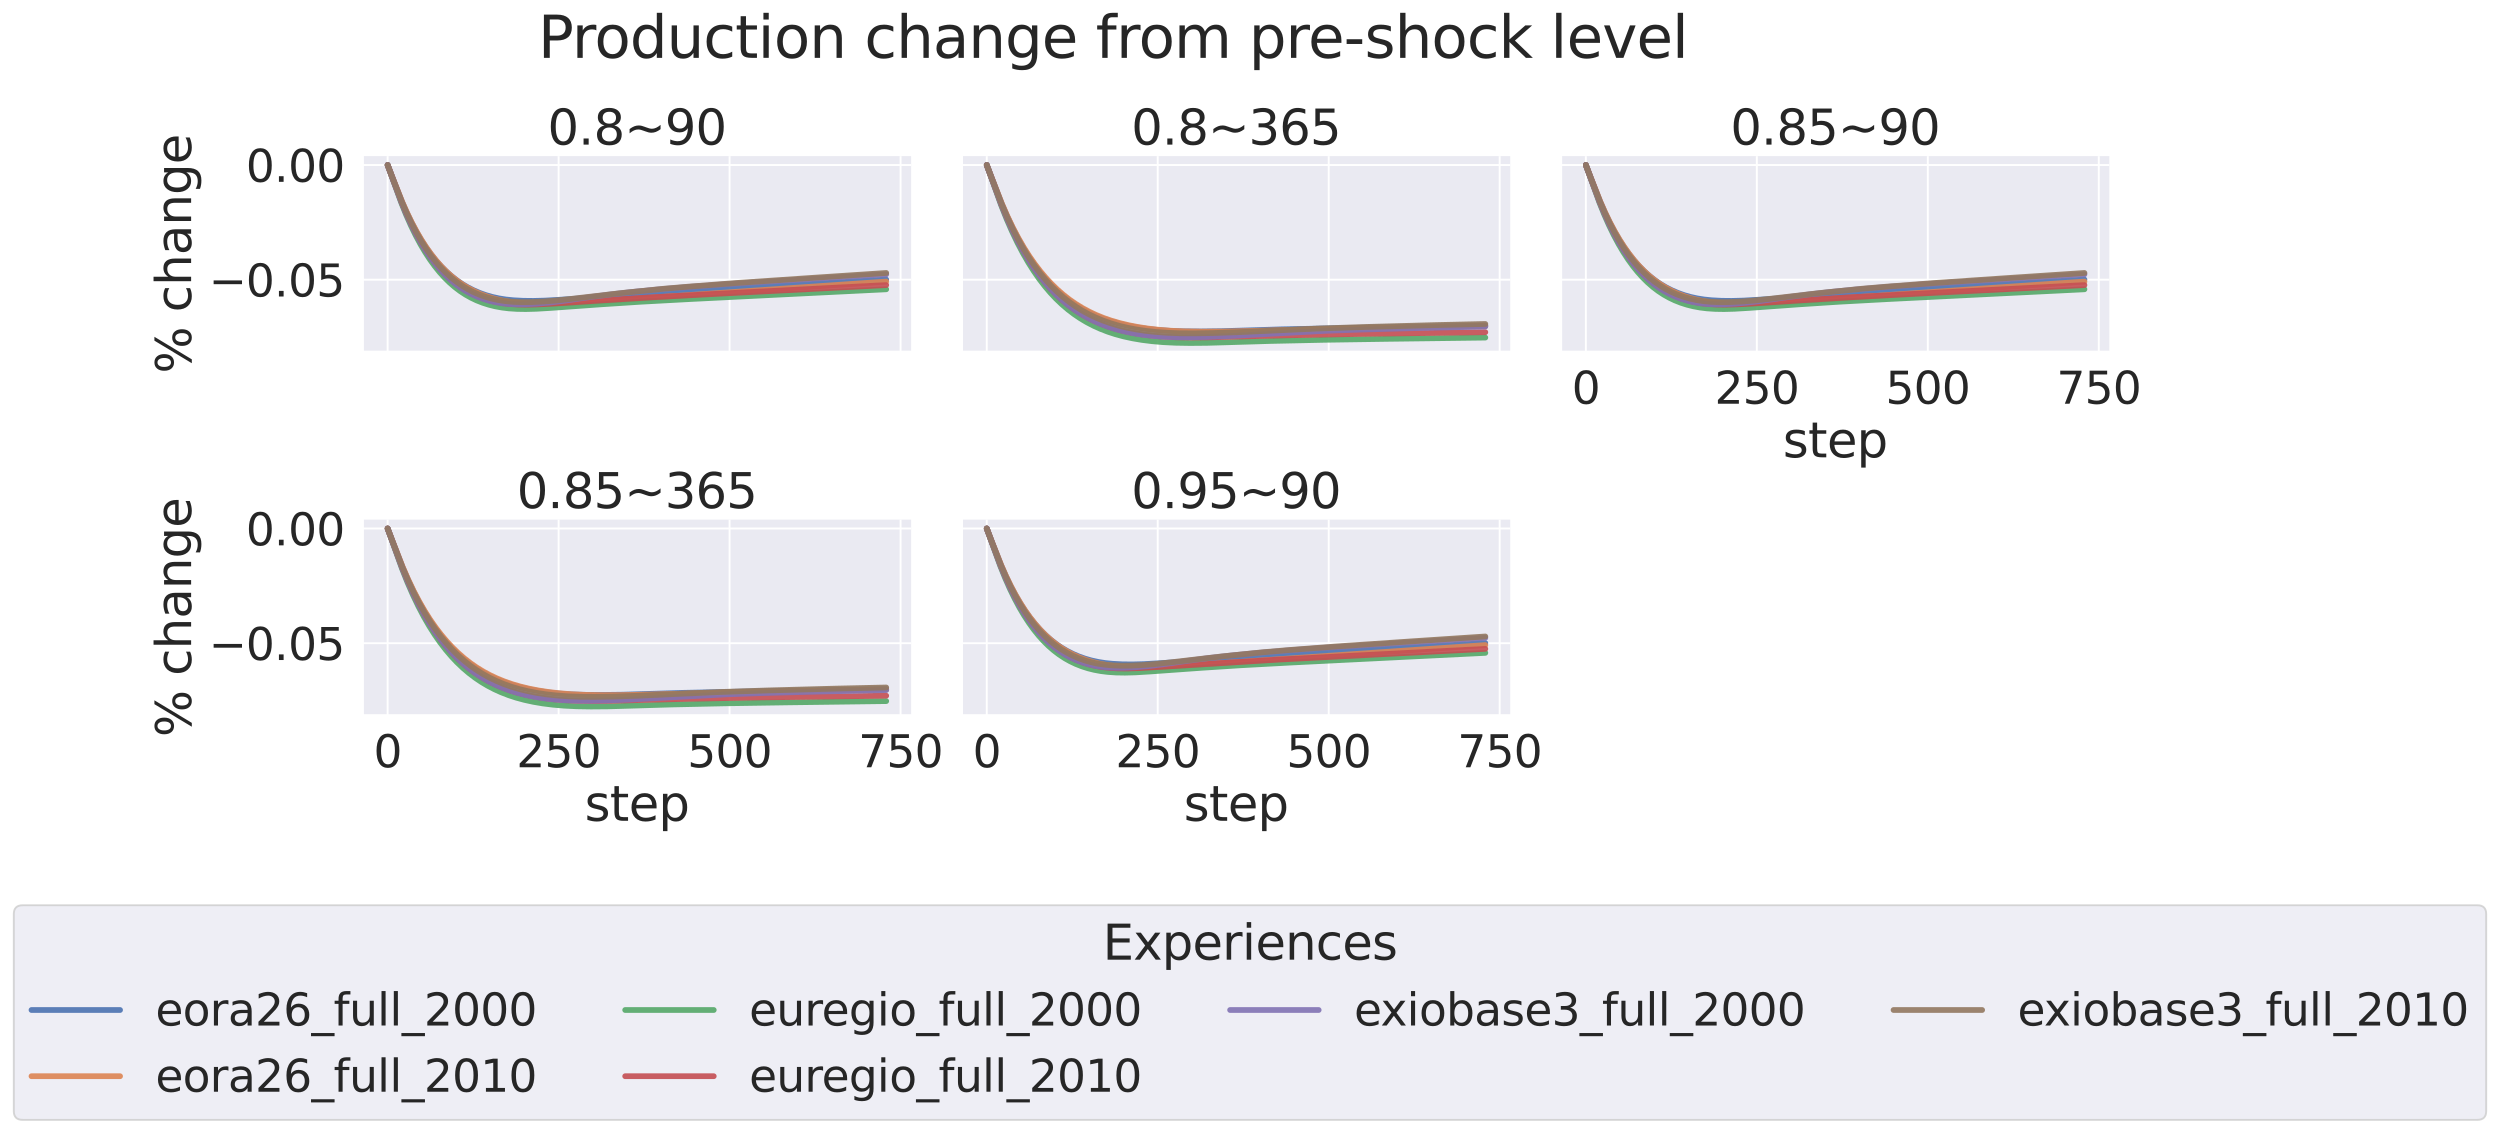 <?xml version="1.0" encoding="utf-8" standalone="no"?>
<!DOCTYPE svg PUBLIC "-//W3C//DTD SVG 1.1//EN"
  "http://www.w3.org/Graphics/SVG/1.1/DTD/svg11.dtd">
<svg xmlns:xlink="http://www.w3.org/1999/xlink" width="1304.438pt" height="591.517pt" viewBox="0 0 1304.438 591.517" xmlns="http://www.w3.org/2000/svg" version="1.1">
 <defs>
  <style type="text/css">*{stroke-linejoin: round; stroke-linecap: butt}</style>
 </defs>
 <g id="figure_1">
  <g id="patch_1">
   <path d="M 0 591.517 
L 1304.438 591.517 
L 1304.438 -0 
L 0 -0 
z
" style="fill: #ffffff"/>
  </g>
  <g id="axes_1">
   <g id="patch_2">
    <path d="M 189.25 183.612 
L 475.405 183.612 
L 475.405 81.456 
L 189.25 81.456 
z
" style="fill: #eaeaf2"/>
   </g>
   <g id="matplotlib.axis_1">
    <g id="xtick_1">
     <g id="line2d_1">
      <path d="M 202.257 183.612 
L 202.257 81.456 
" clip-path="url(#p16e585f2b3)" style="fill: none; stroke: #ffffff; stroke-linecap: round"/>
     </g>
    </g>
    <g id="xtick_2">
     <g id="line2d_2">
      <path d="M 291.469 183.612 
L 291.469 81.456 
" clip-path="url(#p16e585f2b3)" style="fill: none; stroke: #ffffff; stroke-linecap: round"/>
     </g>
    </g>
    <g id="xtick_3">
     <g id="line2d_3">
      <path d="M 380.68 183.612 
L 380.68 81.456 
" clip-path="url(#p16e585f2b3)" style="fill: none; stroke: #ffffff; stroke-linecap: round"/>
     </g>
    </g>
    <g id="xtick_4">
     <g id="line2d_4">
      <path d="M 469.891 183.612 
L 469.891 81.456 
" clip-path="url(#p16e585f2b3)" style="fill: none; stroke: #ffffff; stroke-linecap: round"/>
     </g>
    </g>
   </g>
   <g id="matplotlib.axis_2">
    <g id="ytick_1">
     <g id="line2d_5">
      <path d="M 189.25 145.936 
L 475.405 145.936 
" clip-path="url(#p16e585f2b3)" style="fill: none; stroke: #ffffff; stroke-linecap: round"/>
     </g>
     <g id="text_1">
      <!-- −0.05 -->
      <g style="fill: #262626" transform="translate(108.96 154.712) scale(0.231 -0.231)">
       <defs>
        <path id="DejaVuSans-2212" d="M 678 2272 
L 4684 2272 
L 4684 1741 
L 678 1741 
L 678 2272 
z
" transform="scale(0.016)"/>
        <path id="DejaVuSans-30" d="M 2034 4250 
Q 1547 4250 1301 3770 
Q 1056 3291 1056 2328 
Q 1056 1369 1301 889 
Q 1547 409 2034 409 
Q 2525 409 2770 889 
Q 3016 1369 3016 2328 
Q 3016 3291 2770 3770 
Q 2525 4250 2034 4250 
z
M 2034 4750 
Q 2819 4750 3233 4129 
Q 3647 3509 3647 2328 
Q 3647 1150 3233 529 
Q 2819 -91 2034 -91 
Q 1250 -91 836 529 
Q 422 1150 422 2328 
Q 422 3509 836 4129 
Q 1250 4750 2034 4750 
z
" transform="scale(0.016)"/>
        <path id="DejaVuSans-2e" d="M 684 794 
L 1344 794 
L 1344 0 
L 684 0 
L 684 794 
z
" transform="scale(0.016)"/>
        <path id="DejaVuSans-35" d="M 691 4666 
L 3169 4666 
L 3169 4134 
L 1269 4134 
L 1269 2991 
Q 1406 3038 1543 3061 
Q 1681 3084 1819 3084 
Q 2600 3084 3056 2656 
Q 3513 2228 3513 1497 
Q 3513 744 3044 326 
Q 2575 -91 1722 -91 
Q 1428 -91 1123 -41 
Q 819 9 494 109 
L 494 744 
Q 775 591 1075 516 
Q 1375 441 1709 441 
Q 2250 441 2565 725 
Q 2881 1009 2881 1497 
Q 2881 1984 2565 2268 
Q 2250 2553 1709 2553 
Q 1456 2553 1204 2497 
Q 953 2441 691 2322 
L 691 4666 
z
" transform="scale(0.016)"/>
       </defs>
       <use xlink:href="#DejaVuSans-2212"/>
       <use xlink:href="#DejaVuSans-30" x="83.789"/>
       <use xlink:href="#DejaVuSans-2e" x="147.412"/>
       <use xlink:href="#DejaVuSans-30" x="179.199"/>
       <use xlink:href="#DejaVuSans-35" x="242.822"/>
      </g>
     </g>
    </g>
    <g id="ytick_2">
     <g id="line2d_6">
      <path d="M 189.25 86.099 
L 475.405 86.099 
" clip-path="url(#p16e585f2b3)" style="fill: none; stroke: #ffffff; stroke-linecap: round"/>
     </g>
     <g id="text_2">
      <!-- 0.00 -->
      <g style="fill: #262626" transform="translate(128.317 94.876) scale(0.231 -0.231)">
       <use xlink:href="#DejaVuSans-30"/>
       <use xlink:href="#DejaVuSans-2e" x="63.623"/>
       <use xlink:href="#DejaVuSans-30" x="95.41"/>
       <use xlink:href="#DejaVuSans-30" x="159.033"/>
      </g>
     </g>
    </g>
    <g id="text_3">
     <!-- % change -->
     <g style="fill: #262626" transform="translate(99.719 194.882) rotate(-90) scale(0.252 -0.252)">
      <defs>
       <path id="DejaVuSans-25" d="M 4653 2053 
Q 4381 2053 4226 1822 
Q 4072 1591 4072 1178 
Q 4072 772 4226 539 
Q 4381 306 4653 306 
Q 4919 306 5073 539 
Q 5228 772 5228 1178 
Q 5228 1588 5073 1820 
Q 4919 2053 4653 2053 
z
M 4653 2450 
Q 5147 2450 5437 2106 
Q 5728 1763 5728 1178 
Q 5728 594 5436 251 
Q 5144 -91 4653 -91 
Q 4153 -91 3862 251 
Q 3572 594 3572 1178 
Q 3572 1766 3864 2108 
Q 4156 2450 4653 2450 
z
M 1428 4353 
Q 1159 4353 1004 4120 
Q 850 3888 850 3481 
Q 850 3069 1003 2837 
Q 1156 2606 1428 2606 
Q 1700 2606 1854 2837 
Q 2009 3069 2009 3481 
Q 2009 3884 1853 4118 
Q 1697 4353 1428 4353 
z
M 4250 4750 
L 4750 4750 
L 1831 -91 
L 1331 -91 
L 4250 4750 
z
M 1428 4750 
Q 1922 4750 2215 4408 
Q 2509 4066 2509 3481 
Q 2509 2891 2217 2550 
Q 1925 2209 1428 2209 
Q 931 2209 642 2551 
Q 353 2894 353 3481 
Q 353 4063 643 4406 
Q 934 4750 1428 4750 
z
" transform="scale(0.016)"/>
       <path id="DejaVuSans-20" transform="scale(0.016)"/>
       <path id="DejaVuSans-63" d="M 3122 3366 
L 3122 2828 
Q 2878 2963 2633 3030 
Q 2388 3097 2138 3097 
Q 1578 3097 1268 2742 
Q 959 2388 959 1747 
Q 959 1106 1268 751 
Q 1578 397 2138 397 
Q 2388 397 2633 464 
Q 2878 531 3122 666 
L 3122 134 
Q 2881 22 2623 -34 
Q 2366 -91 2075 -91 
Q 1284 -91 818 406 
Q 353 903 353 1747 
Q 353 2603 823 3093 
Q 1294 3584 2113 3584 
Q 2378 3584 2631 3529 
Q 2884 3475 3122 3366 
z
" transform="scale(0.016)"/>
       <path id="DejaVuSans-68" d="M 3513 2113 
L 3513 0 
L 2938 0 
L 2938 2094 
Q 2938 2591 2744 2837 
Q 2550 3084 2163 3084 
Q 1697 3084 1428 2787 
Q 1159 2491 1159 1978 
L 1159 0 
L 581 0 
L 581 4863 
L 1159 4863 
L 1159 2956 
Q 1366 3272 1645 3428 
Q 1925 3584 2291 3584 
Q 2894 3584 3203 3211 
Q 3513 2838 3513 2113 
z
" transform="scale(0.016)"/>
       <path id="DejaVuSans-61" d="M 2194 1759 
Q 1497 1759 1228 1600 
Q 959 1441 959 1056 
Q 959 750 1161 570 
Q 1363 391 1709 391 
Q 2188 391 2477 730 
Q 2766 1069 2766 1631 
L 2766 1759 
L 2194 1759 
z
M 3341 1997 
L 3341 0 
L 2766 0 
L 2766 531 
Q 2569 213 2275 61 
Q 1981 -91 1556 -91 
Q 1019 -91 701 211 
Q 384 513 384 1019 
Q 384 1609 779 1909 
Q 1175 2209 1959 2209 
L 2766 2209 
L 2766 2266 
Q 2766 2663 2505 2880 
Q 2244 3097 1772 3097 
Q 1472 3097 1187 3025 
Q 903 2953 641 2809 
L 641 3341 
Q 956 3463 1253 3523 
Q 1550 3584 1831 3584 
Q 2591 3584 2966 3190 
Q 3341 2797 3341 1997 
z
" transform="scale(0.016)"/>
       <path id="DejaVuSans-6e" d="M 3513 2113 
L 3513 0 
L 2938 0 
L 2938 2094 
Q 2938 2591 2744 2837 
Q 2550 3084 2163 3084 
Q 1697 3084 1428 2787 
Q 1159 2491 1159 1978 
L 1159 0 
L 581 0 
L 581 3500 
L 1159 3500 
L 1159 2956 
Q 1366 3272 1645 3428 
Q 1925 3584 2291 3584 
Q 2894 3584 3203 3211 
Q 3513 2838 3513 2113 
z
" transform="scale(0.016)"/>
       <path id="DejaVuSans-67" d="M 2906 1791 
Q 2906 2416 2648 2759 
Q 2391 3103 1925 3103 
Q 1463 3103 1205 2759 
Q 947 2416 947 1791 
Q 947 1169 1205 825 
Q 1463 481 1925 481 
Q 2391 481 2648 825 
Q 2906 1169 2906 1791 
z
M 3481 434 
Q 3481 -459 3084 -895 
Q 2688 -1331 1869 -1331 
Q 1566 -1331 1297 -1286 
Q 1028 -1241 775 -1147 
L 775 -588 
Q 1028 -725 1275 -790 
Q 1522 -856 1778 -856 
Q 2344 -856 2625 -561 
Q 2906 -266 2906 331 
L 2906 616 
Q 2728 306 2450 153 
Q 2172 0 1784 0 
Q 1141 0 747 490 
Q 353 981 353 1791 
Q 353 2603 747 3093 
Q 1141 3584 1784 3584 
Q 2172 3584 2450 3431 
Q 2728 3278 2906 2969 
L 2906 3500 
L 3481 3500 
L 3481 434 
z
" transform="scale(0.016)"/>
       <path id="DejaVuSans-65" d="M 3597 1894 
L 3597 1613 
L 953 1613 
Q 991 1019 1311 708 
Q 1631 397 2203 397 
Q 2534 397 2845 478 
Q 3156 559 3463 722 
L 3463 178 
Q 3153 47 2828 -22 
Q 2503 -91 2169 -91 
Q 1331 -91 842 396 
Q 353 884 353 1716 
Q 353 2575 817 3079 
Q 1281 3584 2069 3584 
Q 2775 3584 3186 3129 
Q 3597 2675 3597 1894 
z
M 3022 2063 
Q 3016 2534 2758 2815 
Q 2500 3097 2075 3097 
Q 1594 3097 1305 2825 
Q 1016 2553 972 2059 
L 3022 2063 
z
" transform="scale(0.016)"/>
      </defs>
      <use xlink:href="#DejaVuSans-25"/>
      <use xlink:href="#DejaVuSans-20" x="95.02"/>
      <use xlink:href="#DejaVuSans-63" x="126.807"/>
      <use xlink:href="#DejaVuSans-68" x="181.787"/>
      <use xlink:href="#DejaVuSans-61" x="245.166"/>
      <use xlink:href="#DejaVuSans-6e" x="306.445"/>
      <use xlink:href="#DejaVuSans-67" x="369.824"/>
      <use xlink:href="#DejaVuSans-65" x="433.301"/>
     </g>
    </g>
   </g>
   <g id="PolyCollection_1"/>
   <g id="PolyCollection_2"/>
   <g id="PolyCollection_3"/>
   <g id="PolyCollection_4"/>
   <g id="PolyCollection_5"/>
   <g id="PolyCollection_6"/>
   <g id="line2d_7">
    <path d="M 202.257 86.099 
L 205.469 94.469 
L 209.751 105.317 
L 212.249 110.994 
L 214.747 116.166 
L 217.245 120.87 
L 219.743 125.142 
L 222.241 129.015 
L 224.739 132.518 
L 227.237 135.68 
L 229.735 138.525 
L 232.589 141.42 
L 235.444 143.971 
L 238.299 146.213 
L 241.154 148.172 
L 244.008 149.876 
L 247.22 151.516 
L 250.432 152.889 
L 253.643 154.021 
L 256.855 154.934 
L 260.423 155.718 
L 263.992 156.283 
L 267.917 156.682 
L 272.913 156.952 
L 278.266 157.014 
L 284.332 156.851 
L 293.253 156.335 
L 333.22 153.676 
L 371.759 151.166 
L 462.398 145.875 
L 462.398 145.875 
" clip-path="url(#p16e585f2b3)" style="fill: none; stroke: #4c72b0; stroke-opacity: 0.9; stroke-width: 3; stroke-linecap: round"/>
   </g>
   <g id="line2d_8">
    <path d="M 202.257 86.099 
L 204.755 92.498 
L 209.751 105.097 
L 212.249 110.749 
L 214.747 115.91 
L 217.245 120.617 
L 219.743 124.904 
L 222.241 128.802 
L 224.739 132.338 
L 227.594 135.973 
L 230.448 139.208 
L 233.303 142.079 
L 236.158 144.616 
L 239.013 146.848 
L 241.867 148.804 
L 244.722 150.515 
L 247.934 152.176 
L 251.145 153.587 
L 254.357 154.773 
L 257.925 155.851 
L 261.494 156.702 
L 265.419 157.406 
L 269.701 157.927 
L 274.697 158.302 
L 280.407 158.493 
L 286.473 158.467 
L 294.68 158.175 
L 306.456 157.544 
L 326.797 156.187 
L 462.398 146.918 
L 462.398 146.918 
" clip-path="url(#p16e585f2b3)" style="fill: none; stroke: #dd8452; stroke-opacity: 0.9; stroke-width: 3; stroke-linecap: round"/>
   </g>
   <g id="line2d_9">
    <path d="M 202.257 86.099 
L 204.399 92.071 
L 209.394 105.839 
L 211.892 112.027 
L 214.39 117.663 
L 216.888 122.787 
L 219.386 127.438 
L 221.884 131.652 
L 224.382 135.462 
L 226.88 138.897 
L 229.378 141.985 
L 231.876 144.753 
L 234.374 147.225 
L 237.228 149.717 
L 240.083 151.883 
L 242.938 153.752 
L 245.793 155.351 
L 248.647 156.708 
L 251.859 157.976 
L 255.071 158.998 
L 258.282 159.799 
L 261.851 160.457 
L 265.419 160.895 
L 269.701 161.179 
L 274.34 161.259 
L 279.693 161.119 
L 287.544 160.649 
L 313.95 158.757 
L 334.647 157.412 
L 359.983 156.031 
L 418.506 153.107 
L 462.398 150.939 
L 462.398 150.939 
" clip-path="url(#p16e585f2b3)" style="fill: none; stroke: #55a868; stroke-opacity: 0.9; stroke-width: 3; stroke-linecap: round"/>
   </g>
   <g id="line2d_10">
    <path d="M 202.257 86.099 
L 204.399 91.879 
L 209.394 105.211 
L 211.892 111.206 
L 214.39 116.665 
L 216.888 121.63 
L 219.386 126.137 
L 221.884 130.22 
L 224.382 133.911 
L 226.88 137.237 
L 229.378 140.228 
L 231.876 142.908 
L 234.374 145.301 
L 237.228 147.714 
L 240.083 149.812 
L 242.938 151.624 
L 245.793 153.177 
L 248.647 154.495 
L 251.859 155.727 
L 255.071 156.723 
L 258.639 157.581 
L 262.208 158.205 
L 266.133 158.653 
L 270.415 158.909 
L 275.411 158.973 
L 281.12 158.812 
L 291.112 158.257 
L 315.021 156.665 
L 339.286 155.168 
L 374.614 153.275 
L 462.398 148.751 
L 462.398 148.751 
" clip-path="url(#p16e585f2b3)" style="fill: none; stroke: #c44e52; stroke-opacity: 0.9; stroke-width: 3; stroke-linecap: round"/>
   </g>
   <g id="line2d_11">
    <path d="M 202.257 86.099 
L 205.112 93.849 
L 209.394 105.221 
L 211.892 111.205 
L 214.39 116.66 
L 216.888 121.624 
L 219.386 126.134 
L 221.884 130.224 
L 224.382 133.926 
L 226.88 137.268 
L 229.378 140.276 
L 231.876 142.976 
L 234.73 145.713 
L 237.585 148.107 
L 240.44 150.189 
L 243.295 151.985 
L 246.149 153.518 
L 249.004 154.812 
L 252.216 156.012 
L 255.427 156.965 
L 258.639 157.693 
L 262.208 158.263 
L 265.776 158.61 
L 270.058 158.787 
L 274.697 158.74 
L 280.05 158.46 
L 286.116 157.922 
L 293.61 157.03 
L 306.099 155.253 
L 318.946 153.58 
L 331.079 152.225 
L 343.568 151.025 
L 360.697 149.619 
L 377.825 148.392 
L 411.012 146.291 
L 462.398 143.148 
L 462.398 143.148 
" clip-path="url(#p16e585f2b3)" style="fill: none; stroke: #8172b3; stroke-opacity: 0.9; stroke-width: 3; stroke-linecap: round"/>
   </g>
   <g id="line2d_12">
    <path d="M 202.257 86.099 
L 205.469 94.57 
L 209.751 105.541 
L 212.249 111.283 
L 214.747 116.52 
L 217.245 121.29 
L 219.743 125.627 
L 222.241 129.563 
L 224.739 133.129 
L 227.237 136.353 
L 229.735 139.258 
L 232.589 142.221 
L 235.444 144.834 
L 238.299 147.125 
L 241.154 149.123 
L 244.008 150.851 
L 246.863 152.332 
L 250.075 153.735 
L 253.286 154.883 
L 256.498 155.8 
L 260.066 156.576 
L 263.635 157.12 
L 267.56 157.485 
L 271.842 157.656 
L 277.195 157.632 
L 283.261 157.362 
L 290.041 156.822 
L 298.249 155.93 
L 324.655 152.865 
L 346.78 150.618 
L 359.983 149.502 
L 383.892 147.689 
L 424.215 144.958 
L 462.398 142.427 
L 462.398 142.427 
" clip-path="url(#p16e585f2b3)" style="fill: none; stroke: #937860; stroke-opacity: 0.9; stroke-width: 3; stroke-linecap: round"/>
   </g>
   <g id="patch_3">
    <path d="M 189.25 183.612 
L 189.25 81.456 
" style="fill: none; stroke: #ffffff; stroke-width: 1.25; stroke-linejoin: miter; stroke-linecap: square"/>
   </g>
   <g id="patch_4">
    <path d="M 189.25 183.612 
L 475.405 183.612 
" style="fill: none; stroke: #ffffff; stroke-width: 1.25; stroke-linejoin: miter; stroke-linecap: square"/>
   </g>
   <g id="text_4">
    <!-- 0.8~90 -->
    <g style="fill: #262626" transform="translate(285.698 75.456) scale(0.252 -0.252)">
     <defs>
      <path id="DejaVuSans-38" d="M 2034 2216 
Q 1584 2216 1326 1975 
Q 1069 1734 1069 1313 
Q 1069 891 1326 650 
Q 1584 409 2034 409 
Q 2484 409 2743 651 
Q 3003 894 3003 1313 
Q 3003 1734 2745 1975 
Q 2488 2216 2034 2216 
z
M 1403 2484 
Q 997 2584 770 2862 
Q 544 3141 544 3541 
Q 544 4100 942 4425 
Q 1341 4750 2034 4750 
Q 2731 4750 3128 4425 
Q 3525 4100 3525 3541 
Q 3525 3141 3298 2862 
Q 3072 2584 2669 2484 
Q 3125 2378 3379 2068 
Q 3634 1759 3634 1313 
Q 3634 634 3220 271 
Q 2806 -91 2034 -91 
Q 1263 -91 848 271 
Q 434 634 434 1313 
Q 434 1759 690 2068 
Q 947 2378 1403 2484 
z
M 1172 3481 
Q 1172 3119 1398 2916 
Q 1625 2713 2034 2713 
Q 2441 2713 2670 2916 
Q 2900 3119 2900 3481 
Q 2900 3844 2670 4047 
Q 2441 4250 2034 4250 
Q 1625 4250 1398 4047 
Q 1172 3844 1172 3481 
z
" transform="scale(0.016)"/>
      <path id="DejaVuSans-7e" d="M 4684 2553 
L 4684 1997 
Q 4356 1750 4076 1644 
Q 3797 1538 3494 1538 
Q 3150 1538 2694 1722 
Q 2659 1734 2644 1741 
Q 2622 1750 2575 1766 
Q 2091 1959 1797 1959 
Q 1522 1959 1253 1839 
Q 984 1719 678 1459 
L 678 2016 
Q 1006 2263 1286 2370 
Q 1566 2478 1869 2478 
Q 2213 2478 2672 2291 
Q 2703 2278 2719 2272 
Q 2744 2263 2788 2247 
Q 3272 2053 3566 2053 
Q 3834 2053 4098 2172 
Q 4363 2291 4684 2553 
z
" transform="scale(0.016)"/>
      <path id="DejaVuSans-39" d="M 703 97 
L 703 672 
Q 941 559 1184 500 
Q 1428 441 1663 441 
Q 2288 441 2617 861 
Q 2947 1281 2994 2138 
Q 2813 1869 2534 1725 
Q 2256 1581 1919 1581 
Q 1219 1581 811 2004 
Q 403 2428 403 3163 
Q 403 3881 828 4315 
Q 1253 4750 1959 4750 
Q 2769 4750 3195 4129 
Q 3622 3509 3622 2328 
Q 3622 1225 3098 567 
Q 2575 -91 1691 -91 
Q 1453 -91 1209 -44 
Q 966 3 703 97 
z
M 1959 2075 
Q 2384 2075 2632 2365 
Q 2881 2656 2881 3163 
Q 2881 3666 2632 3958 
Q 2384 4250 1959 4250 
Q 1534 4250 1286 3958 
Q 1038 3666 1038 3163 
Q 1038 2656 1286 2365 
Q 1534 2075 1959 2075 
z
" transform="scale(0.016)"/>
     </defs>
     <use xlink:href="#DejaVuSans-30"/>
     <use xlink:href="#DejaVuSans-2e" x="63.623"/>
     <use xlink:href="#DejaVuSans-38" x="95.41"/>
     <use xlink:href="#DejaVuSans-7e" x="159.033"/>
     <use xlink:href="#DejaVuSans-39" x="242.822"/>
     <use xlink:href="#DejaVuSans-30" x="306.445"/>
    </g>
   </g>
  </g>
  <g id="axes_2">
   <g id="patch_5">
    <path d="M 501.853 183.612 
L 788.007 183.612 
L 788.007 81.456 
L 501.853 81.456 
z
" style="fill: #eaeaf2"/>
   </g>
   <g id="matplotlib.axis_3">
    <g id="xtick_5">
     <g id="line2d_13">
      <path d="M 514.86 183.612 
L 514.86 81.456 
" clip-path="url(#p40f25ddd38)" style="fill: none; stroke: #ffffff; stroke-linecap: round"/>
     </g>
    </g>
    <g id="xtick_6">
     <g id="line2d_14">
      <path d="M 604.071 183.612 
L 604.071 81.456 
" clip-path="url(#p40f25ddd38)" style="fill: none; stroke: #ffffff; stroke-linecap: round"/>
     </g>
    </g>
    <g id="xtick_7">
     <g id="line2d_15">
      <path d="M 693.283 183.612 
L 693.283 81.456 
" clip-path="url(#p40f25ddd38)" style="fill: none; stroke: #ffffff; stroke-linecap: round"/>
     </g>
    </g>
    <g id="xtick_8">
     <g id="line2d_16">
      <path d="M 782.494 183.612 
L 782.494 81.456 
" clip-path="url(#p40f25ddd38)" style="fill: none; stroke: #ffffff; stroke-linecap: round"/>
     </g>
    </g>
   </g>
   <g id="matplotlib.axis_4">
    <g id="ytick_3">
     <g id="line2d_17">
      <path d="M 501.853 145.936 
L 788.007 145.936 
" clip-path="url(#p40f25ddd38)" style="fill: none; stroke: #ffffff; stroke-linecap: round"/>
     </g>
    </g>
    <g id="ytick_4">
     <g id="line2d_18">
      <path d="M 501.853 86.099 
L 788.007 86.099 
" clip-path="url(#p40f25ddd38)" style="fill: none; stroke: #ffffff; stroke-linecap: round"/>
     </g>
    </g>
   </g>
   <g id="PolyCollection_7"/>
   <g id="PolyCollection_8"/>
   <g id="PolyCollection_9"/>
   <g id="PolyCollection_10"/>
   <g id="PolyCollection_11"/>
   <g id="PolyCollection_12"/>
   <g id="line2d_19">
    <path d="M 514.86 86.099 
L 517.715 93.571 
L 522.711 106.431 
L 525.565 113.026 
L 528.42 119.038 
L 531.275 124.515 
L 534.13 129.504 
L 536.984 134.043 
L 539.839 138.172 
L 542.694 141.923 
L 545.549 145.328 
L 548.403 148.416 
L 551.615 151.544 
L 554.827 154.338 
L 558.038 156.831 
L 561.25 159.049 
L 564.461 161.019 
L 568.03 162.945 
L 571.598 164.622 
L 575.524 166.209 
L 579.449 167.56 
L 583.731 168.799 
L 588.37 169.902 
L 593.366 170.849 
L 598.719 171.624 
L 604.428 172.22 
L 610.494 172.633 
L 617.275 172.873 
L 626.552 172.946 
L 637.615 172.801 
L 651.175 172.39 
L 669.017 171.842 
L 699.349 171.216 
L 767.506 170.01 
L 775 169.886 
L 775 169.886 
" clip-path="url(#p40f25ddd38)" style="fill: none; stroke: #4c72b0; stroke-opacity: 0.9; stroke-width: 3; stroke-linecap: round"/>
   </g>
   <g id="line2d_20">
    <path d="M 514.86 86.099 
L 517.001 91.589 
L 522.711 106.165 
L 525.565 112.7 
L 528.42 118.661 
L 531.275 124.096 
L 534.13 129.049 
L 536.984 133.561 
L 539.839 137.667 
L 542.694 141.402 
L 545.549 144.797 
L 548.403 147.88 
L 551.615 151.008 
L 554.827 153.807 
L 558.038 156.309 
L 561.25 158.541 
L 564.818 160.734 
L 568.387 162.656 
L 571.955 164.335 
L 575.88 165.931 
L 579.806 167.293 
L 584.088 168.544 
L 588.727 169.66 
L 593.723 170.631 
L 599.075 171.444 
L 604.785 172.089 
L 611.208 172.586 
L 618.345 172.905 
L 627.266 173.056 
L 638.328 173.014 
L 651.532 172.734 
L 692.212 171.678 
L 775 170.117 
L 775 170.117 
" clip-path="url(#p40f25ddd38)" style="fill: none; stroke: #dd8452; stroke-opacity: 0.9; stroke-width: 3; stroke-linecap: round"/>
   </g>
   <g id="line2d_21">
    <path d="M 514.86 86.099 
L 516.644 91.076 
L 522.354 107.027 
L 525.208 114.207 
L 528.063 120.75 
L 530.918 126.711 
L 533.773 132.137 
L 536.627 137.074 
L 539.482 141.563 
L 542.337 145.642 
L 545.192 149.343 
L 548.047 152.699 
L 550.901 155.738 
L 554.113 158.811 
L 557.325 161.55 
L 560.536 163.987 
L 563.748 166.15 
L 566.959 168.064 
L 570.528 169.928 
L 574.096 171.543 
L 578.022 173.064 
L 581.947 174.346 
L 586.229 175.507 
L 590.868 176.517 
L 595.864 177.362 
L 601.216 178.031 
L 606.926 178.52 
L 613.349 178.838 
L 620.843 178.966 
L 629.764 178.889 
L 641.183 178.557 
L 662.951 177.902 
L 691.141 177.294 
L 723.971 176.796 
L 775 176.139 
L 775 176.139 
" clip-path="url(#p40f25ddd38)" style="fill: none; stroke: #55a868; stroke-opacity: 0.9; stroke-width: 3; stroke-linecap: round"/>
   </g>
   <g id="line2d_22">
    <path d="M 514.86 86.099 
L 516.644 90.916 
L 522.354 106.36 
L 525.208 113.314 
L 528.063 119.653 
L 530.918 125.428 
L 533.773 130.685 
L 536.627 135.47 
L 539.482 139.819 
L 542.337 143.771 
L 545.192 147.357 
L 548.047 150.608 
L 550.901 153.553 
L 554.113 156.53 
L 557.325 159.184 
L 560.536 161.545 
L 563.748 163.64 
L 567.316 165.687 
L 570.885 167.467 
L 574.453 169.009 
L 578.378 170.46 
L 582.304 171.684 
L 586.586 172.791 
L 591.225 173.757 
L 596.221 174.564 
L 601.573 175.203 
L 607.64 175.693 
L 614.063 175.987 
L 621.914 176.106 
L 631.191 176.017 
L 645.108 175.626 
L 671.872 174.948 
L 708.984 174.234 
L 775 173.34 
L 775 173.34 
" clip-path="url(#p40f25ddd38)" style="fill: none; stroke: #c44e52; stroke-opacity: 0.9; stroke-width: 3; stroke-linecap: round"/>
   </g>
   <g id="line2d_23">
    <path d="M 514.86 86.099 
L 517.358 92.904 
L 522.354 106.366 
L 525.208 113.305 
L 528.063 119.631 
L 530.918 125.396 
L 533.773 130.648 
L 536.627 135.428 
L 539.482 139.777 
L 542.337 143.729 
L 545.192 147.319 
L 548.047 150.576 
L 550.901 153.527 
L 554.113 156.515 
L 557.325 159.181 
L 560.536 161.555 
L 563.748 163.664 
L 567.316 165.726 
L 570.885 167.522 
L 574.453 169.078 
L 578.378 170.542 
L 582.304 171.774 
L 586.586 172.886 
L 591.225 173.848 
L 596.221 174.643 
L 601.573 175.258 
L 607.283 175.685 
L 613.349 175.92 
L 620.486 175.97 
L 629.407 175.797 
L 641.54 175.312 
L 659.739 174.336 
L 691.855 172.595 
L 710.768 171.934 
L 737.531 171.215 
L 775 170.38 
L 775 170.38 
" clip-path="url(#p40f25ddd38)" style="fill: none; stroke: #8172b3; stroke-opacity: 0.9; stroke-width: 3; stroke-linecap: round"/>
   </g>
   <g id="line2d_24">
    <path d="M 514.86 86.099 
L 517.715 93.661 
L 522.711 106.655 
L 525.565 113.315 
L 528.42 119.389 
L 531.275 124.924 
L 534.13 129.967 
L 536.984 134.559 
L 539.839 138.737 
L 542.694 142.536 
L 545.549 145.988 
L 548.403 149.121 
L 551.615 152.298 
L 554.827 155.14 
L 558.038 157.678 
L 561.25 159.94 
L 564.461 161.951 
L 568.03 163.921 
L 571.598 165.638 
L 575.524 167.267 
L 579.449 168.653 
L 583.731 169.921 
L 588.013 170.963 
L 592.652 171.869 
L 597.648 172.622 
L 603.001 173.211 
L 609.067 173.645 
L 615.49 173.882 
L 622.984 173.934 
L 632.976 173.772 
L 646.179 173.325 
L 666.876 172.362 
L 688.644 171.393 
L 713.623 170.575 
L 749.307 169.621 
L 775 169.044 
L 775 169.044 
" clip-path="url(#p40f25ddd38)" style="fill: none; stroke: #937860; stroke-opacity: 0.9; stroke-width: 3; stroke-linecap: round"/>
   </g>
   <g id="patch_6">
    <path d="M 501.853 183.612 
L 501.853 81.456 
" style="fill: none; stroke: #ffffff; stroke-width: 1.25; stroke-linejoin: miter; stroke-linecap: square"/>
   </g>
   <g id="patch_7">
    <path d="M 501.853 183.612 
L 788.007 183.612 
" style="fill: none; stroke: #ffffff; stroke-width: 1.25; stroke-linejoin: miter; stroke-linecap: square"/>
   </g>
   <g id="text_5">
    <!-- 0.8~365 -->
    <g style="fill: #262626" transform="translate(590.283 75.456) scale(0.252 -0.252)">
     <defs>
      <path id="DejaVuSans-33" d="M 2597 2516 
Q 3050 2419 3304 2112 
Q 3559 1806 3559 1356 
Q 3559 666 3084 287 
Q 2609 -91 1734 -91 
Q 1441 -91 1130 -33 
Q 819 25 488 141 
L 488 750 
Q 750 597 1062 519 
Q 1375 441 1716 441 
Q 2309 441 2620 675 
Q 2931 909 2931 1356 
Q 2931 1769 2642 2001 
Q 2353 2234 1838 2234 
L 1294 2234 
L 1294 2753 
L 1863 2753 
Q 2328 2753 2575 2939 
Q 2822 3125 2822 3475 
Q 2822 3834 2567 4026 
Q 2313 4219 1838 4219 
Q 1578 4219 1281 4162 
Q 984 4106 628 3988 
L 628 4550 
Q 988 4650 1302 4700 
Q 1616 4750 1894 4750 
Q 2613 4750 3031 4423 
Q 3450 4097 3450 3541 
Q 3450 3153 3228 2886 
Q 3006 2619 2597 2516 
z
" transform="scale(0.016)"/>
      <path id="DejaVuSans-36" d="M 2113 2584 
Q 1688 2584 1439 2293 
Q 1191 2003 1191 1497 
Q 1191 994 1439 701 
Q 1688 409 2113 409 
Q 2538 409 2786 701 
Q 3034 994 3034 1497 
Q 3034 2003 2786 2293 
Q 2538 2584 2113 2584 
z
M 3366 4563 
L 3366 3988 
Q 3128 4100 2886 4159 
Q 2644 4219 2406 4219 
Q 1781 4219 1451 3797 
Q 1122 3375 1075 2522 
Q 1259 2794 1537 2939 
Q 1816 3084 2150 3084 
Q 2853 3084 3261 2657 
Q 3669 2231 3669 1497 
Q 3669 778 3244 343 
Q 2819 -91 2113 -91 
Q 1303 -91 875 529 
Q 447 1150 447 2328 
Q 447 3434 972 4092 
Q 1497 4750 2381 4750 
Q 2619 4750 2861 4703 
Q 3103 4656 3366 4563 
z
" transform="scale(0.016)"/>
     </defs>
     <use xlink:href="#DejaVuSans-30"/>
     <use xlink:href="#DejaVuSans-2e" x="63.623"/>
     <use xlink:href="#DejaVuSans-38" x="95.41"/>
     <use xlink:href="#DejaVuSans-7e" x="159.033"/>
     <use xlink:href="#DejaVuSans-33" x="242.822"/>
     <use xlink:href="#DejaVuSans-36" x="306.445"/>
     <use xlink:href="#DejaVuSans-35" x="370.068"/>
    </g>
   </g>
  </g>
  <g id="axes_3">
   <g id="patch_8">
    <path d="M 814.455 183.612 
L 1100.61 183.612 
L 1100.61 81.456 
L 814.455 81.456 
z
" style="fill: #eaeaf2"/>
   </g>
   <g id="matplotlib.axis_5">
    <g id="xtick_9">
     <g id="line2d_25">
      <path d="M 827.462 183.612 
L 827.462 81.456 
" clip-path="url(#p3888cc8828)" style="fill: none; stroke: #ffffff; stroke-linecap: round"/>
     </g>
     <g id="text_6">
      <!-- 0 -->
      <g style="fill: #262626" transform="translate(820.114 210.664) scale(0.231 -0.231)">
       <use xlink:href="#DejaVuSans-30"/>
      </g>
     </g>
    </g>
    <g id="xtick_10">
     <g id="line2d_26">
      <path d="M 916.674 183.612 
L 916.674 81.456 
" clip-path="url(#p3888cc8828)" style="fill: none; stroke: #ffffff; stroke-linecap: round"/>
     </g>
     <g id="text_7">
      <!-- 250 -->
      <g style="fill: #262626" transform="translate(894.628 210.664) scale(0.231 -0.231)">
       <defs>
        <path id="DejaVuSans-32" d="M 1228 531 
L 3431 531 
L 3431 0 
L 469 0 
L 469 531 
Q 828 903 1448 1529 
Q 2069 2156 2228 2338 
Q 2531 2678 2651 2914 
Q 2772 3150 2772 3378 
Q 2772 3750 2511 3984 
Q 2250 4219 1831 4219 
Q 1534 4219 1204 4116 
Q 875 4013 500 3803 
L 500 4441 
Q 881 4594 1212 4672 
Q 1544 4750 1819 4750 
Q 2544 4750 2975 4387 
Q 3406 4025 3406 3419 
Q 3406 3131 3298 2873 
Q 3191 2616 2906 2266 
Q 2828 2175 2409 1742 
Q 1991 1309 1228 531 
z
" transform="scale(0.016)"/>
       </defs>
       <use xlink:href="#DejaVuSans-32"/>
       <use xlink:href="#DejaVuSans-35" x="63.623"/>
       <use xlink:href="#DejaVuSans-30" x="127.246"/>
      </g>
     </g>
    </g>
    <g id="xtick_11">
     <g id="line2d_27">
      <path d="M 1005.885 183.612 
L 1005.885 81.456 
" clip-path="url(#p3888cc8828)" style="fill: none; stroke: #ffffff; stroke-linecap: round"/>
     </g>
     <g id="text_8">
      <!-- 500 -->
      <g style="fill: #262626" transform="translate(983.839 210.664) scale(0.231 -0.231)">
       <use xlink:href="#DejaVuSans-35"/>
       <use xlink:href="#DejaVuSans-30" x="63.623"/>
       <use xlink:href="#DejaVuSans-30" x="127.246"/>
      </g>
     </g>
    </g>
    <g id="xtick_12">
     <g id="line2d_28">
      <path d="M 1095.096 183.612 
L 1095.096 81.456 
" clip-path="url(#p3888cc8828)" style="fill: none; stroke: #ffffff; stroke-linecap: round"/>
     </g>
     <g id="text_9">
      <!-- 750 -->
      <g style="fill: #262626" transform="translate(1073.05 210.664) scale(0.231 -0.231)">
       <defs>
        <path id="DejaVuSans-37" d="M 525 4666 
L 3525 4666 
L 3525 4397 
L 1831 0 
L 1172 0 
L 2766 4134 
L 525 4134 
L 525 4666 
z
" transform="scale(0.016)"/>
       </defs>
       <use xlink:href="#DejaVuSans-37"/>
       <use xlink:href="#DejaVuSans-35" x="63.623"/>
       <use xlink:href="#DejaVuSans-30" x="127.246"/>
      </g>
     </g>
    </g>
    <g id="text_10">
     <!-- step -->
     <g style="fill: #262626" transform="translate(930.277 238.617) scale(0.252 -0.252)">
      <defs>
       <path id="DejaVuSans-73" d="M 2834 3397 
L 2834 2853 
Q 2591 2978 2328 3040 
Q 2066 3103 1784 3103 
Q 1356 3103 1142 2972 
Q 928 2841 928 2578 
Q 928 2378 1081 2264 
Q 1234 2150 1697 2047 
L 1894 2003 
Q 2506 1872 2764 1633 
Q 3022 1394 3022 966 
Q 3022 478 2636 193 
Q 2250 -91 1575 -91 
Q 1294 -91 989 -36 
Q 684 19 347 128 
L 347 722 
Q 666 556 975 473 
Q 1284 391 1588 391 
Q 1994 391 2212 530 
Q 2431 669 2431 922 
Q 2431 1156 2273 1281 
Q 2116 1406 1581 1522 
L 1381 1569 
Q 847 1681 609 1914 
Q 372 2147 372 2553 
Q 372 3047 722 3315 
Q 1072 3584 1716 3584 
Q 2034 3584 2315 3537 
Q 2597 3491 2834 3397 
z
" transform="scale(0.016)"/>
       <path id="DejaVuSans-74" d="M 1172 4494 
L 1172 3500 
L 2356 3500 
L 2356 3053 
L 1172 3053 
L 1172 1153 
Q 1172 725 1289 603 
Q 1406 481 1766 481 
L 2356 481 
L 2356 0 
L 1766 0 
Q 1100 0 847 248 
Q 594 497 594 1153 
L 594 3053 
L 172 3053 
L 172 3500 
L 594 3500 
L 594 4494 
L 1172 4494 
z
" transform="scale(0.016)"/>
       <path id="DejaVuSans-70" d="M 1159 525 
L 1159 -1331 
L 581 -1331 
L 581 3500 
L 1159 3500 
L 1159 2969 
Q 1341 3281 1617 3432 
Q 1894 3584 2278 3584 
Q 2916 3584 3314 3078 
Q 3713 2572 3713 1747 
Q 3713 922 3314 415 
Q 2916 -91 2278 -91 
Q 1894 -91 1617 61 
Q 1341 213 1159 525 
z
M 3116 1747 
Q 3116 2381 2855 2742 
Q 2594 3103 2138 3103 
Q 1681 3103 1420 2742 
Q 1159 2381 1159 1747 
Q 1159 1113 1420 752 
Q 1681 391 2138 391 
Q 2594 391 2855 752 
Q 3116 1113 3116 1747 
z
" transform="scale(0.016)"/>
      </defs>
      <use xlink:href="#DejaVuSans-73"/>
      <use xlink:href="#DejaVuSans-74" x="52.1"/>
      <use xlink:href="#DejaVuSans-65" x="91.309"/>
      <use xlink:href="#DejaVuSans-70" x="152.832"/>
     </g>
    </g>
   </g>
   <g id="matplotlib.axis_6">
    <g id="ytick_5">
     <g id="line2d_29">
      <path d="M 814.455 145.936 
L 1100.61 145.936 
" clip-path="url(#p3888cc8828)" style="fill: none; stroke: #ffffff; stroke-linecap: round"/>
     </g>
    </g>
    <g id="ytick_6">
     <g id="line2d_30">
      <path d="M 814.455 86.099 
L 1100.61 86.099 
" clip-path="url(#p3888cc8828)" style="fill: none; stroke: #ffffff; stroke-linecap: round"/>
     </g>
    </g>
   </g>
   <g id="PolyCollection_13"/>
   <g id="PolyCollection_14"/>
   <g id="PolyCollection_15"/>
   <g id="PolyCollection_16"/>
   <g id="PolyCollection_17"/>
   <g id="PolyCollection_18"/>
   <g id="line2d_31">
    <path d="M 827.462 86.099 
L 830.674 94.469 
L 834.956 105.317 
L 837.454 110.994 
L 839.952 116.166 
L 842.45 120.87 
L 844.948 125.142 
L 847.446 129.015 
L 849.944 132.518 
L 852.441 135.68 
L 854.939 138.525 
L 857.794 141.42 
L 860.649 143.971 
L 863.504 146.213 
L 866.358 148.172 
L 869.213 149.876 
L 872.425 151.516 
L 875.636 152.889 
L 878.848 154.021 
L 882.06 154.934 
L 885.628 155.718 
L 889.197 156.283 
L 893.122 156.682 
L 898.118 156.952 
L 903.47 157.014 
L 909.537 156.851 
L 918.458 156.335 
L 958.425 153.676 
L 996.964 151.166 
L 1087.603 145.875 
L 1087.603 145.875 
" clip-path="url(#p3888cc8828)" style="fill: none; stroke: #4c72b0; stroke-opacity: 0.9; stroke-width: 3; stroke-linecap: round"/>
   </g>
   <g id="line2d_32">
    <path d="M 827.462 86.099 
L 829.96 92.498 
L 834.956 105.097 
L 837.454 110.749 
L 839.952 115.91 
L 842.45 120.617 
L 844.948 124.904 
L 847.446 128.802 
L 849.944 132.338 
L 852.798 135.973 
L 855.653 139.208 
L 858.508 142.079 
L 861.363 144.616 
L 864.217 146.848 
L 867.072 148.804 
L 869.927 150.515 
L 873.139 152.176 
L 876.35 153.587 
L 879.562 154.773 
L 883.13 155.851 
L 886.699 156.702 
L 890.624 157.406 
L 894.906 157.927 
L 899.902 158.302 
L 905.611 158.493 
L 911.678 158.467 
L 919.885 158.175 
L 931.661 157.544 
L 952.001 156.187 
L 1087.603 146.918 
L 1087.603 146.918 
" clip-path="url(#p3888cc8828)" style="fill: none; stroke: #dd8452; stroke-opacity: 0.9; stroke-width: 3; stroke-linecap: round"/>
   </g>
   <g id="line2d_33">
    <path d="M 827.462 86.099 
L 829.603 92.071 
L 834.599 105.839 
L 837.097 112.027 
L 839.595 117.663 
L 842.093 122.787 
L 844.591 127.438 
L 847.089 131.652 
L 849.587 135.462 
L 852.085 138.897 
L 854.583 141.985 
L 857.08 144.753 
L 859.578 147.225 
L 862.433 149.717 
L 865.288 151.883 
L 868.143 153.752 
L 870.997 155.351 
L 873.852 156.708 
L 877.064 157.976 
L 880.275 158.998 
L 883.487 159.799 
L 887.055 160.457 
L 890.624 160.895 
L 894.906 161.179 
L 899.545 161.259 
L 904.898 161.119 
L 912.748 160.649 
L 939.155 158.757 
L 959.852 157.412 
L 985.188 156.031 
L 1043.711 153.107 
L 1087.603 150.939 
L 1087.603 150.939 
" clip-path="url(#p3888cc8828)" style="fill: none; stroke: #55a868; stroke-opacity: 0.9; stroke-width: 3; stroke-linecap: round"/>
   </g>
   <g id="line2d_34">
    <path d="M 827.462 86.099 
L 829.603 91.879 
L 834.599 105.211 
L 837.097 111.206 
L 839.595 116.665 
L 842.093 121.63 
L 844.591 126.137 
L 847.089 130.22 
L 849.587 133.911 
L 852.085 137.237 
L 854.583 140.228 
L 857.08 142.908 
L 859.578 145.301 
L 862.433 147.714 
L 865.288 149.812 
L 868.143 151.624 
L 870.997 153.177 
L 873.852 154.495 
L 877.064 155.727 
L 880.275 156.723 
L 883.844 157.581 
L 887.412 158.205 
L 891.338 158.653 
L 895.62 158.909 
L 900.616 158.973 
L 906.325 158.812 
L 916.317 158.257 
L 940.225 156.665 
L 964.491 155.168 
L 999.819 153.275 
L 1087.603 148.751 
L 1087.603 148.751 
" clip-path="url(#p3888cc8828)" style="fill: none; stroke: #c44e52; stroke-opacity: 0.9; stroke-width: 3; stroke-linecap: round"/>
   </g>
   <g id="line2d_35">
    <path d="M 827.462 86.099 
L 830.317 93.849 
L 834.599 105.221 
L 837.097 111.205 
L 839.595 116.66 
L 842.093 121.624 
L 844.591 126.134 
L 847.089 130.224 
L 849.587 133.926 
L 852.085 137.268 
L 854.583 140.276 
L 857.08 142.976 
L 859.935 145.713 
L 862.79 148.107 
L 865.645 150.189 
L 868.5 151.985 
L 871.354 153.518 
L 874.209 154.812 
L 877.421 156.012 
L 880.632 156.965 
L 883.844 157.693 
L 887.412 158.263 
L 890.981 158.61 
L 895.263 158.787 
L 899.902 158.74 
L 905.255 158.46 
L 911.321 157.922 
L 918.815 157.03 
L 931.304 155.253 
L 944.151 153.58 
L 956.283 152.225 
L 968.773 151.025 
L 985.902 149.619 
L 1003.03 148.392 
L 1036.217 146.291 
L 1087.603 143.148 
L 1087.603 143.148 
" clip-path="url(#p3888cc8828)" style="fill: none; stroke: #8172b3; stroke-opacity: 0.9; stroke-width: 3; stroke-linecap: round"/>
   </g>
   <g id="line2d_36">
    <path d="M 827.462 86.099 
L 830.674 94.57 
L 834.956 105.541 
L 837.454 111.283 
L 839.952 116.52 
L 842.45 121.29 
L 844.948 125.627 
L 847.446 129.563 
L 849.944 133.129 
L 852.441 136.353 
L 854.939 139.258 
L 857.794 142.221 
L 860.649 144.834 
L 863.504 147.125 
L 866.358 149.123 
L 869.213 150.851 
L 872.068 152.332 
L 875.28 153.735 
L 878.491 154.883 
L 881.703 155.8 
L 885.271 156.576 
L 888.84 157.12 
L 892.765 157.485 
L 897.047 157.656 
L 902.4 157.632 
L 908.466 157.362 
L 915.246 156.822 
L 923.454 155.93 
L 949.86 152.865 
L 971.985 150.618 
L 985.188 149.502 
L 1009.097 147.689 
L 1049.42 144.958 
L 1087.603 142.427 
L 1087.603 142.427 
" clip-path="url(#p3888cc8828)" style="fill: none; stroke: #937860; stroke-opacity: 0.9; stroke-width: 3; stroke-linecap: round"/>
   </g>
   <g id="patch_9">
    <path d="M 814.455 183.612 
L 814.455 81.456 
" style="fill: none; stroke: #ffffff; stroke-width: 1.25; stroke-linejoin: miter; stroke-linecap: square"/>
   </g>
   <g id="patch_10">
    <path d="M 814.455 183.612 
L 1100.61 183.612 
" style="fill: none; stroke: #ffffff; stroke-width: 1.25; stroke-linejoin: miter; stroke-linecap: square"/>
   </g>
   <g id="text_11">
    <!-- 0.85~90 -->
    <g style="fill: #262626" transform="translate(902.886 75.456) scale(0.252 -0.252)">
     <use xlink:href="#DejaVuSans-30"/>
     <use xlink:href="#DejaVuSans-2e" x="63.623"/>
     <use xlink:href="#DejaVuSans-38" x="95.41"/>
     <use xlink:href="#DejaVuSans-35" x="159.033"/>
     <use xlink:href="#DejaVuSans-7e" x="222.656"/>
     <use xlink:href="#DejaVuSans-39" x="306.445"/>
     <use xlink:href="#DejaVuSans-30" x="370.068"/>
    </g>
   </g>
  </g>
  <g id="axes_4">
   <g id="patch_11">
    <path d="M 189.25 373.284 
L 475.405 373.284 
L 475.405 271.128 
L 189.25 271.128 
z
" style="fill: #eaeaf2"/>
   </g>
   <g id="matplotlib.axis_7">
    <g id="xtick_13">
     <g id="line2d_37">
      <path d="M 202.257 373.284 
L 202.257 271.128 
" clip-path="url(#p74e7d65155)" style="fill: none; stroke: #ffffff; stroke-linecap: round"/>
     </g>
     <g id="text_12">
      <!-- 0 -->
      <g style="fill: #262626" transform="translate(194.909 400.336) scale(0.231 -0.231)">
       <use xlink:href="#DejaVuSans-30"/>
      </g>
     </g>
    </g>
    <g id="xtick_14">
     <g id="line2d_38">
      <path d="M 291.469 373.284 
L 291.469 271.128 
" clip-path="url(#p74e7d65155)" style="fill: none; stroke: #ffffff; stroke-linecap: round"/>
     </g>
     <g id="text_13">
      <!-- 250 -->
      <g style="fill: #262626" transform="translate(269.423 400.336) scale(0.231 -0.231)">
       <use xlink:href="#DejaVuSans-32"/>
       <use xlink:href="#DejaVuSans-35" x="63.623"/>
       <use xlink:href="#DejaVuSans-30" x="127.246"/>
      </g>
     </g>
    </g>
    <g id="xtick_15">
     <g id="line2d_39">
      <path d="M 380.68 373.284 
L 380.68 271.128 
" clip-path="url(#p74e7d65155)" style="fill: none; stroke: #ffffff; stroke-linecap: round"/>
     </g>
     <g id="text_14">
      <!-- 500 -->
      <g style="fill: #262626" transform="translate(358.634 400.336) scale(0.231 -0.231)">
       <use xlink:href="#DejaVuSans-35"/>
       <use xlink:href="#DejaVuSans-30" x="63.623"/>
       <use xlink:href="#DejaVuSans-30" x="127.246"/>
      </g>
     </g>
    </g>
    <g id="xtick_16">
     <g id="line2d_40">
      <path d="M 469.891 373.284 
L 469.891 271.128 
" clip-path="url(#p74e7d65155)" style="fill: none; stroke: #ffffff; stroke-linecap: round"/>
     </g>
     <g id="text_15">
      <!-- 750 -->
      <g style="fill: #262626" transform="translate(447.845 400.336) scale(0.231 -0.231)">
       <use xlink:href="#DejaVuSans-37"/>
       <use xlink:href="#DejaVuSans-35" x="63.623"/>
       <use xlink:href="#DejaVuSans-30" x="127.246"/>
      </g>
     </g>
    </g>
    <g id="text_16">
     <!-- step -->
     <g style="fill: #262626" transform="translate(305.072 428.289) scale(0.252 -0.252)">
      <use xlink:href="#DejaVuSans-73"/>
      <use xlink:href="#DejaVuSans-74" x="52.1"/>
      <use xlink:href="#DejaVuSans-65" x="91.309"/>
      <use xlink:href="#DejaVuSans-70" x="152.832"/>
     </g>
    </g>
   </g>
   <g id="matplotlib.axis_8">
    <g id="ytick_7">
     <g id="line2d_41">
      <path d="M 189.25 335.608 
L 475.405 335.608 
" clip-path="url(#p74e7d65155)" style="fill: none; stroke: #ffffff; stroke-linecap: round"/>
     </g>
     <g id="text_17">
      <!-- −0.05 -->
      <g style="fill: #262626" transform="translate(108.96 344.384) scale(0.231 -0.231)">
       <use xlink:href="#DejaVuSans-2212"/>
       <use xlink:href="#DejaVuSans-30" x="83.789"/>
       <use xlink:href="#DejaVuSans-2e" x="147.412"/>
       <use xlink:href="#DejaVuSans-30" x="179.199"/>
       <use xlink:href="#DejaVuSans-35" x="242.822"/>
      </g>
     </g>
    </g>
    <g id="ytick_8">
     <g id="line2d_42">
      <path d="M 189.25 275.771 
L 475.405 275.771 
" clip-path="url(#p74e7d65155)" style="fill: none; stroke: #ffffff; stroke-linecap: round"/>
     </g>
     <g id="text_18">
      <!-- 0.00 -->
      <g style="fill: #262626" transform="translate(128.317 284.548) scale(0.231 -0.231)">
       <use xlink:href="#DejaVuSans-30"/>
       <use xlink:href="#DejaVuSans-2e" x="63.623"/>
       <use xlink:href="#DejaVuSans-30" x="95.41"/>
       <use xlink:href="#DejaVuSans-30" x="159.033"/>
      </g>
     </g>
    </g>
    <g id="text_19">
     <!-- % change -->
     <g style="fill: #262626" transform="translate(99.719 384.554) rotate(-90) scale(0.252 -0.252)">
      <use xlink:href="#DejaVuSans-25"/>
      <use xlink:href="#DejaVuSans-20" x="95.02"/>
      <use xlink:href="#DejaVuSans-63" x="126.807"/>
      <use xlink:href="#DejaVuSans-68" x="181.787"/>
      <use xlink:href="#DejaVuSans-61" x="245.166"/>
      <use xlink:href="#DejaVuSans-6e" x="306.445"/>
      <use xlink:href="#DejaVuSans-67" x="369.824"/>
      <use xlink:href="#DejaVuSans-65" x="433.301"/>
     </g>
    </g>
   </g>
   <g id="PolyCollection_19"/>
   <g id="PolyCollection_20"/>
   <g id="PolyCollection_21"/>
   <g id="PolyCollection_22"/>
   <g id="PolyCollection_23"/>
   <g id="PolyCollection_24"/>
   <g id="line2d_43">
    <path d="M 202.257 275.771 
L 205.112 283.243 
L 210.108 296.103 
L 212.963 302.698 
L 215.818 308.71 
L 218.672 314.187 
L 221.527 319.176 
L 224.382 323.715 
L 227.237 327.844 
L 230.091 331.595 
L 232.946 335 
L 235.801 338.088 
L 239.013 341.216 
L 242.224 344.01 
L 245.436 346.503 
L 248.647 348.721 
L 251.859 350.691 
L 255.427 352.617 
L 258.996 354.294 
L 262.921 355.881 
L 266.847 357.232 
L 271.129 358.471 
L 275.768 359.574 
L 280.763 360.521 
L 286.116 361.296 
L 291.826 361.892 
L 297.892 362.305 
L 304.672 362.545 
L 313.95 362.618 
L 325.012 362.473 
L 338.572 362.062 
L 356.415 361.514 
L 386.747 360.888 
L 454.904 359.682 
L 462.398 359.558 
L 462.398 359.558 
" clip-path="url(#p74e7d65155)" style="fill: none; stroke: #4c72b0; stroke-opacity: 0.9; stroke-width: 3; stroke-linecap: round"/>
   </g>
   <g id="line2d_44">
    <path d="M 202.257 275.771 
L 204.399 281.261 
L 210.108 295.837 
L 212.963 302.372 
L 215.818 308.333 
L 218.672 313.768 
L 221.527 318.721 
L 224.382 323.233 
L 227.237 327.339 
L 230.091 331.074 
L 232.946 334.469 
L 235.801 337.552 
L 239.013 340.68 
L 242.224 343.479 
L 245.436 345.981 
L 248.647 348.213 
L 252.216 350.406 
L 255.784 352.328 
L 259.353 354.007 
L 263.278 355.603 
L 267.203 356.965 
L 271.485 358.216 
L 276.124 359.332 
L 281.12 360.303 
L 286.473 361.116 
L 292.183 361.761 
L 298.606 362.258 
L 305.743 362.577 
L 314.664 362.728 
L 325.726 362.686 
L 338.929 362.406 
L 379.61 361.35 
L 462.398 359.789 
L 462.398 359.789 
" clip-path="url(#p74e7d65155)" style="fill: none; stroke: #dd8452; stroke-opacity: 0.9; stroke-width: 3; stroke-linecap: round"/>
   </g>
   <g id="line2d_45">
    <path d="M 202.257 275.771 
L 204.042 280.748 
L 209.751 296.699 
L 212.606 303.879 
L 215.461 310.422 
L 218.316 316.383 
L 221.17 321.809 
L 224.025 326.746 
L 226.88 331.235 
L 229.735 335.314 
L 232.589 339.015 
L 235.444 342.371 
L 238.299 345.41 
L 241.51 348.483 
L 244.722 351.222 
L 247.934 353.659 
L 251.145 355.822 
L 254.357 357.736 
L 257.925 359.6 
L 261.494 361.215 
L 265.419 362.736 
L 269.344 364.018 
L 273.627 365.179 
L 278.266 366.189 
L 283.261 367.034 
L 288.614 367.703 
L 294.324 368.192 
L 300.747 368.51 
L 308.241 368.638 
L 317.162 368.561 
L 328.581 368.229 
L 350.348 367.574 
L 378.539 366.966 
L 411.369 366.468 
L 462.398 365.811 
L 462.398 365.811 
" clip-path="url(#p74e7d65155)" style="fill: none; stroke: #55a868; stroke-opacity: 0.9; stroke-width: 3; stroke-linecap: round"/>
   </g>
   <g id="line2d_46">
    <path d="M 202.257 275.771 
L 204.042 280.588 
L 209.751 296.032 
L 212.606 302.986 
L 215.461 309.325 
L 218.316 315.1 
L 221.17 320.357 
L 224.025 325.142 
L 226.88 329.491 
L 229.735 333.443 
L 232.589 337.029 
L 235.444 340.28 
L 238.299 343.225 
L 241.51 346.202 
L 244.722 348.856 
L 247.934 351.217 
L 251.145 353.312 
L 254.714 355.359 
L 258.282 357.139 
L 261.851 358.681 
L 265.776 360.132 
L 269.701 361.356 
L 273.983 362.463 
L 278.622 363.429 
L 283.618 364.236 
L 288.971 364.875 
L 295.037 365.365 
L 301.461 365.659 
L 309.311 365.778 
L 318.589 365.689 
L 332.506 365.298 
L 359.269 364.62 
L 396.381 363.906 
L 462.398 363.012 
L 462.398 363.012 
" clip-path="url(#p74e7d65155)" style="fill: none; stroke: #c44e52; stroke-opacity: 0.9; stroke-width: 3; stroke-linecap: round"/>
   </g>
   <g id="line2d_47">
    <path d="M 202.257 275.771 
L 204.755 282.576 
L 209.751 296.038 
L 212.606 302.977 
L 215.461 309.303 
L 218.316 315.068 
L 221.17 320.32 
L 224.025 325.1 
L 226.88 329.449 
L 229.735 333.401 
L 232.589 336.991 
L 235.444 340.248 
L 238.299 343.199 
L 241.51 346.187 
L 244.722 348.853 
L 247.934 351.227 
L 251.145 353.336 
L 254.714 355.398 
L 258.282 357.194 
L 261.851 358.75 
L 265.776 360.214 
L 269.701 361.446 
L 273.983 362.558 
L 278.622 363.52 
L 283.618 364.315 
L 288.971 364.93 
L 294.68 365.357 
L 300.747 365.592 
L 307.884 365.642 
L 316.805 365.469 
L 328.938 364.984 
L 347.137 364.008 
L 379.253 362.267 
L 398.166 361.606 
L 424.929 360.887 
L 462.398 360.052 
L 462.398 360.052 
" clip-path="url(#p74e7d65155)" style="fill: none; stroke: #8172b3; stroke-opacity: 0.9; stroke-width: 3; stroke-linecap: round"/>
   </g>
   <g id="line2d_48">
    <path d="M 202.257 275.771 
L 205.112 283.333 
L 210.108 296.327 
L 212.963 302.987 
L 215.818 309.061 
L 218.672 314.596 
L 221.527 319.639 
L 224.382 324.231 
L 227.237 328.409 
L 230.091 332.208 
L 232.946 335.66 
L 235.801 338.793 
L 239.013 341.97 
L 242.224 344.812 
L 245.436 347.35 
L 248.647 349.612 
L 251.859 351.623 
L 255.427 353.593 
L 258.996 355.31 
L 262.921 356.939 
L 266.847 358.325 
L 271.129 359.593 
L 275.411 360.635 
L 280.05 361.541 
L 285.046 362.294 
L 290.398 362.883 
L 296.465 363.317 
L 302.888 363.554 
L 310.382 363.606 
L 320.373 363.444 
L 333.577 362.997 
L 354.274 362.034 
L 376.041 361.065 
L 401.02 360.247 
L 436.705 359.293 
L 462.398 358.716 
L 462.398 358.716 
" clip-path="url(#p74e7d65155)" style="fill: none; stroke: #937860; stroke-opacity: 0.9; stroke-width: 3; stroke-linecap: round"/>
   </g>
   <g id="patch_12">
    <path d="M 189.25 373.284 
L 189.25 271.128 
" style="fill: none; stroke: #ffffff; stroke-width: 1.25; stroke-linejoin: miter; stroke-linecap: square"/>
   </g>
   <g id="patch_13">
    <path d="M 189.25 373.284 
L 475.405 373.284 
" style="fill: none; stroke: #ffffff; stroke-width: 1.25; stroke-linejoin: miter; stroke-linecap: square"/>
   </g>
   <g id="text_20">
    <!-- 0.85~365 -->
    <g style="fill: #262626" transform="translate(269.664 265.128) scale(0.252 -0.252)">
     <use xlink:href="#DejaVuSans-30"/>
     <use xlink:href="#DejaVuSans-2e" x="63.623"/>
     <use xlink:href="#DejaVuSans-38" x="95.41"/>
     <use xlink:href="#DejaVuSans-35" x="159.033"/>
     <use xlink:href="#DejaVuSans-7e" x="222.656"/>
     <use xlink:href="#DejaVuSans-33" x="306.445"/>
     <use xlink:href="#DejaVuSans-36" x="370.068"/>
     <use xlink:href="#DejaVuSans-35" x="433.691"/>
    </g>
   </g>
  </g>
  <g id="axes_5">
   <g id="patch_14">
    <path d="M 501.853 373.284 
L 788.007 373.284 
L 788.007 271.128 
L 501.853 271.128 
z
" style="fill: #eaeaf2"/>
   </g>
   <g id="matplotlib.axis_9">
    <g id="xtick_17">
     <g id="line2d_49">
      <path d="M 514.86 373.284 
L 514.86 271.128 
" clip-path="url(#p9cb1d62765)" style="fill: none; stroke: #ffffff; stroke-linecap: round"/>
     </g>
     <g id="text_21">
      <!-- 0 -->
      <g style="fill: #262626" transform="translate(507.511 400.336) scale(0.231 -0.231)">
       <use xlink:href="#DejaVuSans-30"/>
      </g>
     </g>
    </g>
    <g id="xtick_18">
     <g id="line2d_50">
      <path d="M 604.071 373.284 
L 604.071 271.128 
" clip-path="url(#p9cb1d62765)" style="fill: none; stroke: #ffffff; stroke-linecap: round"/>
     </g>
     <g id="text_22">
      <!-- 250 -->
      <g style="fill: #262626" transform="translate(582.025 400.336) scale(0.231 -0.231)">
       <use xlink:href="#DejaVuSans-32"/>
       <use xlink:href="#DejaVuSans-35" x="63.623"/>
       <use xlink:href="#DejaVuSans-30" x="127.246"/>
      </g>
     </g>
    </g>
    <g id="xtick_19">
     <g id="line2d_51">
      <path d="M 693.283 373.284 
L 693.283 271.128 
" clip-path="url(#p9cb1d62765)" style="fill: none; stroke: #ffffff; stroke-linecap: round"/>
     </g>
     <g id="text_23">
      <!-- 500 -->
      <g style="fill: #262626" transform="translate(671.237 400.336) scale(0.231 -0.231)">
       <use xlink:href="#DejaVuSans-35"/>
       <use xlink:href="#DejaVuSans-30" x="63.623"/>
       <use xlink:href="#DejaVuSans-30" x="127.246"/>
      </g>
     </g>
    </g>
    <g id="xtick_20">
     <g id="line2d_52">
      <path d="M 782.494 373.284 
L 782.494 271.128 
" clip-path="url(#p9cb1d62765)" style="fill: none; stroke: #ffffff; stroke-linecap: round"/>
     </g>
     <g id="text_24">
      <!-- 750 -->
      <g style="fill: #262626" transform="translate(760.448 400.336) scale(0.231 -0.231)">
       <use xlink:href="#DejaVuSans-37"/>
       <use xlink:href="#DejaVuSans-35" x="63.623"/>
       <use xlink:href="#DejaVuSans-30" x="127.246"/>
      </g>
     </g>
    </g>
    <g id="text_25">
     <!-- step -->
     <g style="fill: #262626" transform="translate(617.675 428.289) scale(0.252 -0.252)">
      <use xlink:href="#DejaVuSans-73"/>
      <use xlink:href="#DejaVuSans-74" x="52.1"/>
      <use xlink:href="#DejaVuSans-65" x="91.309"/>
      <use xlink:href="#DejaVuSans-70" x="152.832"/>
     </g>
    </g>
   </g>
   <g id="matplotlib.axis_10">
    <g id="ytick_9">
     <g id="line2d_53">
      <path d="M 501.853 335.608 
L 788.007 335.608 
" clip-path="url(#p9cb1d62765)" style="fill: none; stroke: #ffffff; stroke-linecap: round"/>
     </g>
    </g>
    <g id="ytick_10">
     <g id="line2d_54">
      <path d="M 501.853 275.771 
L 788.007 275.771 
" clip-path="url(#p9cb1d62765)" style="fill: none; stroke: #ffffff; stroke-linecap: round"/>
     </g>
    </g>
   </g>
   <g id="PolyCollection_25"/>
   <g id="PolyCollection_26"/>
   <g id="PolyCollection_27"/>
   <g id="PolyCollection_28"/>
   <g id="PolyCollection_29"/>
   <g id="PolyCollection_30"/>
   <g id="line2d_55">
    <path d="M 514.86 275.771 
L 518.072 284.141 
L 522.354 294.989 
L 524.852 300.666 
L 527.349 305.838 
L 529.847 310.542 
L 532.345 314.814 
L 534.843 318.687 
L 537.341 322.19 
L 539.839 325.352 
L 542.337 328.197 
L 545.192 331.092 
L 548.047 333.643 
L 550.901 335.885 
L 553.756 337.844 
L 556.611 339.548 
L 559.822 341.188 
L 563.034 342.561 
L 566.246 343.693 
L 569.457 344.606 
L 573.026 345.39 
L 576.594 345.955 
L 580.519 346.354 
L 585.515 346.624 
L 590.868 346.686 
L 596.934 346.523 
L 605.855 346.007 
L 645.822 343.348 
L 684.361 340.838 
L 775 335.547 
L 775 335.547 
" clip-path="url(#p9cb1d62765)" style="fill: none; stroke: #4c72b0; stroke-opacity: 0.9; stroke-width: 3; stroke-linecap: round"/>
   </g>
   <g id="line2d_56">
    <path d="M 514.86 275.771 
L 517.358 282.17 
L 522.354 294.769 
L 524.852 300.421 
L 527.349 305.582 
L 529.847 310.289 
L 532.345 314.576 
L 534.843 318.474 
L 537.341 322.01 
L 540.196 325.645 
L 543.051 328.88 
L 545.905 331.751 
L 548.76 334.288 
L 551.615 336.52 
L 554.47 338.476 
L 557.325 340.187 
L 560.536 341.848 
L 563.748 343.259 
L 566.959 344.445 
L 570.528 345.523 
L 574.096 346.374 
L 578.022 347.078 
L 582.304 347.599 
L 587.3 347.974 
L 593.009 348.165 
L 599.075 348.139 
L 607.283 347.847 
L 619.059 347.216 
L 639.399 345.859 
L 775 336.59 
L 775 336.59 
" clip-path="url(#p9cb1d62765)" style="fill: none; stroke: #dd8452; stroke-opacity: 0.9; stroke-width: 3; stroke-linecap: round"/>
   </g>
   <g id="line2d_57">
    <path d="M 514.86 275.771 
L 517.001 281.743 
L 521.997 295.511 
L 524.495 301.699 
L 526.993 307.335 
L 529.491 312.459 
L 531.988 317.11 
L 534.486 321.324 
L 536.984 325.134 
L 539.482 328.569 
L 541.98 331.657 
L 544.478 334.425 
L 546.976 336.897 
L 549.831 339.389 
L 552.686 341.555 
L 555.54 343.427 
L 558.395 345.031 
L 561.25 346.392 
L 564.461 347.666 
L 567.673 348.693 
L 570.885 349.497 
L 574.453 350.158 
L 578.022 350.6 
L 582.304 350.887 
L 586.943 350.967 
L 592.295 350.826 
L 600.146 350.355 
L 626.909 348.438 
L 647.606 347.098 
L 673.299 345.701 
L 734.32 342.656 
L 775 340.647 
L 775 340.647 
" clip-path="url(#p9cb1d62765)" style="fill: none; stroke: #55a868; stroke-opacity: 0.9; stroke-width: 3; stroke-linecap: round"/>
   </g>
   <g id="line2d_58">
    <path d="M 514.86 275.771 
L 517.001 281.551 
L 521.997 294.883 
L 524.495 300.878 
L 526.993 306.337 
L 529.491 311.302 
L 531.988 315.809 
L 534.486 319.892 
L 536.984 323.583 
L 539.482 326.909 
L 541.98 329.9 
L 544.478 332.581 
L 547.333 335.301 
L 550.188 337.686 
L 553.042 339.763 
L 555.897 341.559 
L 558.752 343.099 
L 561.607 344.408 
L 564.818 345.631 
L 568.03 346.618 
L 571.598 347.464 
L 575.167 348.076 
L 579.092 348.509 
L 583.374 348.747 
L 588.37 348.792 
L 594.436 348.6 
L 605.855 347.942 
L 666.876 344.166 
L 731.108 340.832 
L 775 338.563 
L 775 338.563 
" clip-path="url(#p9cb1d62765)" style="fill: none; stroke: #c44e52; stroke-opacity: 0.9; stroke-width: 3; stroke-linecap: round"/>
   </g>
   <g id="line2d_59">
    <path d="M 514.86 275.771 
L 517.715 283.521 
L 521.997 294.893 
L 524.495 300.877 
L 526.993 306.332 
L 529.491 311.296 
L 531.988 315.806 
L 534.486 319.896 
L 536.984 323.598 
L 539.482 326.94 
L 541.98 329.948 
L 544.478 332.648 
L 547.333 335.385 
L 550.188 337.779 
L 553.042 339.861 
L 555.897 341.657 
L 558.752 343.19 
L 561.607 344.484 
L 564.818 345.684 
L 568.03 346.637 
L 571.241 347.365 
L 574.81 347.935 
L 578.378 348.282 
L 582.661 348.459 
L 587.3 348.412 
L 592.652 348.132 
L 598.719 347.594 
L 606.212 346.702 
L 618.702 344.925 
L 631.548 343.252 
L 643.681 341.897 
L 656.171 340.697 
L 673.299 339.291 
L 690.428 338.064 
L 723.614 335.963 
L 775 332.82 
L 775 332.82 
" clip-path="url(#p9cb1d62765)" style="fill: none; stroke: #8172b3; stroke-opacity: 0.9; stroke-width: 3; stroke-linecap: round"/>
   </g>
   <g id="line2d_60">
    <path d="M 514.86 275.771 
L 518.072 284.242 
L 522.354 295.213 
L 524.852 300.955 
L 527.349 306.192 
L 529.847 310.962 
L 532.345 315.299 
L 534.843 319.235 
L 537.341 322.801 
L 539.839 326.025 
L 542.337 328.93 
L 545.192 331.893 
L 548.047 334.506 
L 550.901 336.797 
L 553.756 338.795 
L 556.611 340.523 
L 559.466 342.004 
L 562.677 343.407 
L 565.889 344.555 
L 569.1 345.472 
L 572.669 346.248 
L 576.237 346.792 
L 580.163 347.157 
L 584.445 347.328 
L 589.797 347.304 
L 595.864 347.034 
L 602.644 346.494 
L 610.851 345.602 
L 637.258 342.537 
L 659.382 340.29 
L 672.586 339.174 
L 696.494 337.361 
L 736.818 334.63 
L 775 332.099 
L 775 332.099 
" clip-path="url(#p9cb1d62765)" style="fill: none; stroke: #937860; stroke-opacity: 0.9; stroke-width: 3; stroke-linecap: round"/>
   </g>
   <g id="patch_15">
    <path d="M 501.853 373.284 
L 501.853 271.128 
" style="fill: none; stroke: #ffffff; stroke-width: 1.25; stroke-linejoin: miter; stroke-linecap: square"/>
   </g>
   <g id="patch_16">
    <path d="M 501.853 373.284 
L 788.007 373.284 
" style="fill: none; stroke: #ffffff; stroke-width: 1.25; stroke-linejoin: miter; stroke-linecap: square"/>
   </g>
   <g id="text_26">
    <!-- 0.95~90 -->
    <g style="fill: #262626" transform="translate(590.283 265.128) scale(0.252 -0.252)">
     <use xlink:href="#DejaVuSans-30"/>
     <use xlink:href="#DejaVuSans-2e" x="63.623"/>
     <use xlink:href="#DejaVuSans-39" x="95.41"/>
     <use xlink:href="#DejaVuSans-35" x="159.033"/>
     <use xlink:href="#DejaVuSans-7e" x="222.656"/>
     <use xlink:href="#DejaVuSans-39" x="306.445"/>
     <use xlink:href="#DejaVuSans-30" x="370.068"/>
    </g>
   </g>
  </g>
  <g id="text_27">
   <!-- Production change from pre-shock level -->
   <g style="fill: #262626" transform="translate(280.767 30.178) scale(0.302 -0.302)">
    <defs>
     <path id="DejaVuSans-50" d="M 1259 4147 
L 1259 2394 
L 2053 2394 
Q 2494 2394 2734 2622 
Q 2975 2850 2975 3272 
Q 2975 3691 2734 3919 
Q 2494 4147 2053 4147 
L 1259 4147 
z
M 628 4666 
L 2053 4666 
Q 2838 4666 3239 4311 
Q 3641 3956 3641 3272 
Q 3641 2581 3239 2228 
Q 2838 1875 2053 1875 
L 1259 1875 
L 1259 0 
L 628 0 
L 628 4666 
z
" transform="scale(0.016)"/>
     <path id="DejaVuSans-72" d="M 2631 2963 
Q 2534 3019 2420 3045 
Q 2306 3072 2169 3072 
Q 1681 3072 1420 2755 
Q 1159 2438 1159 1844 
L 1159 0 
L 581 0 
L 581 3500 
L 1159 3500 
L 1159 2956 
Q 1341 3275 1631 3429 
Q 1922 3584 2338 3584 
Q 2397 3584 2469 3576 
Q 2541 3569 2628 3553 
L 2631 2963 
z
" transform="scale(0.016)"/>
     <path id="DejaVuSans-6f" d="M 1959 3097 
Q 1497 3097 1228 2736 
Q 959 2375 959 1747 
Q 959 1119 1226 758 
Q 1494 397 1959 397 
Q 2419 397 2687 759 
Q 2956 1122 2956 1747 
Q 2956 2369 2687 2733 
Q 2419 3097 1959 3097 
z
M 1959 3584 
Q 2709 3584 3137 3096 
Q 3566 2609 3566 1747 
Q 3566 888 3137 398 
Q 2709 -91 1959 -91 
Q 1206 -91 779 398 
Q 353 888 353 1747 
Q 353 2609 779 3096 
Q 1206 3584 1959 3584 
z
" transform="scale(0.016)"/>
     <path id="DejaVuSans-64" d="M 2906 2969 
L 2906 4863 
L 3481 4863 
L 3481 0 
L 2906 0 
L 2906 525 
Q 2725 213 2448 61 
Q 2172 -91 1784 -91 
Q 1150 -91 751 415 
Q 353 922 353 1747 
Q 353 2572 751 3078 
Q 1150 3584 1784 3584 
Q 2172 3584 2448 3432 
Q 2725 3281 2906 2969 
z
M 947 1747 
Q 947 1113 1208 752 
Q 1469 391 1925 391 
Q 2381 391 2643 752 
Q 2906 1113 2906 1747 
Q 2906 2381 2643 2742 
Q 2381 3103 1925 3103 
Q 1469 3103 1208 2742 
Q 947 2381 947 1747 
z
" transform="scale(0.016)"/>
     <path id="DejaVuSans-75" d="M 544 1381 
L 544 3500 
L 1119 3500 
L 1119 1403 
Q 1119 906 1312 657 
Q 1506 409 1894 409 
Q 2359 409 2629 706 
Q 2900 1003 2900 1516 
L 2900 3500 
L 3475 3500 
L 3475 0 
L 2900 0 
L 2900 538 
Q 2691 219 2414 64 
Q 2138 -91 1772 -91 
Q 1169 -91 856 284 
Q 544 659 544 1381 
z
M 1991 3584 
L 1991 3584 
z
" transform="scale(0.016)"/>
     <path id="DejaVuSans-69" d="M 603 3500 
L 1178 3500 
L 1178 0 
L 603 0 
L 603 3500 
z
M 603 4863 
L 1178 4863 
L 1178 4134 
L 603 4134 
L 603 4863 
z
" transform="scale(0.016)"/>
     <path id="DejaVuSans-66" d="M 2375 4863 
L 2375 4384 
L 1825 4384 
Q 1516 4384 1395 4259 
Q 1275 4134 1275 3809 
L 1275 3500 
L 2222 3500 
L 2222 3053 
L 1275 3053 
L 1275 0 
L 697 0 
L 697 3053 
L 147 3053 
L 147 3500 
L 697 3500 
L 697 3744 
Q 697 4328 969 4595 
Q 1241 4863 1831 4863 
L 2375 4863 
z
" transform="scale(0.016)"/>
     <path id="DejaVuSans-6d" d="M 3328 2828 
Q 3544 3216 3844 3400 
Q 4144 3584 4550 3584 
Q 5097 3584 5394 3201 
Q 5691 2819 5691 2113 
L 5691 0 
L 5113 0 
L 5113 2094 
Q 5113 2597 4934 2840 
Q 4756 3084 4391 3084 
Q 3944 3084 3684 2787 
Q 3425 2491 3425 1978 
L 3425 0 
L 2847 0 
L 2847 2094 
Q 2847 2600 2669 2842 
Q 2491 3084 2119 3084 
Q 1678 3084 1418 2786 
Q 1159 2488 1159 1978 
L 1159 0 
L 581 0 
L 581 3500 
L 1159 3500 
L 1159 2956 
Q 1356 3278 1631 3431 
Q 1906 3584 2284 3584 
Q 2666 3584 2933 3390 
Q 3200 3197 3328 2828 
z
" transform="scale(0.016)"/>
     <path id="DejaVuSans-2d" d="M 313 2009 
L 1997 2009 
L 1997 1497 
L 313 1497 
L 313 2009 
z
" transform="scale(0.016)"/>
     <path id="DejaVuSans-6b" d="M 581 4863 
L 1159 4863 
L 1159 1991 
L 2875 3500 
L 3609 3500 
L 1753 1863 
L 3688 0 
L 2938 0 
L 1159 1709 
L 1159 0 
L 581 0 
L 581 4863 
z
" transform="scale(0.016)"/>
     <path id="DejaVuSans-6c" d="M 603 4863 
L 1178 4863 
L 1178 0 
L 603 0 
L 603 4863 
z
" transform="scale(0.016)"/>
     <path id="DejaVuSans-76" d="M 191 3500 
L 800 3500 
L 1894 563 
L 2988 3500 
L 3597 3500 
L 2284 0 
L 1503 0 
L 191 3500 
z
" transform="scale(0.016)"/>
    </defs>
    <use xlink:href="#DejaVuSans-50"/>
    <use xlink:href="#DejaVuSans-72" x="58.553"/>
    <use xlink:href="#DejaVuSans-6f" x="97.416"/>
    <use xlink:href="#DejaVuSans-64" x="158.598"/>
    <use xlink:href="#DejaVuSans-75" x="222.074"/>
    <use xlink:href="#DejaVuSans-63" x="285.453"/>
    <use xlink:href="#DejaVuSans-74" x="340.434"/>
    <use xlink:href="#DejaVuSans-69" x="379.643"/>
    <use xlink:href="#DejaVuSans-6f" x="407.426"/>
    <use xlink:href="#DejaVuSans-6e" x="468.607"/>
    <use xlink:href="#DejaVuSans-20" x="531.986"/>
    <use xlink:href="#DejaVuSans-63" x="563.773"/>
    <use xlink:href="#DejaVuSans-68" x="618.754"/>
    <use xlink:href="#DejaVuSans-61" x="682.133"/>
    <use xlink:href="#DejaVuSans-6e" x="743.412"/>
    <use xlink:href="#DejaVuSans-67" x="806.791"/>
    <use xlink:href="#DejaVuSans-65" x="870.268"/>
    <use xlink:href="#DejaVuSans-20" x="931.791"/>
    <use xlink:href="#DejaVuSans-66" x="963.578"/>
    <use xlink:href="#DejaVuSans-72" x="998.783"/>
    <use xlink:href="#DejaVuSans-6f" x="1037.646"/>
    <use xlink:href="#DejaVuSans-6d" x="1098.828"/>
    <use xlink:href="#DejaVuSans-20" x="1196.24"/>
    <use xlink:href="#DejaVuSans-70" x="1228.027"/>
    <use xlink:href="#DejaVuSans-72" x="1291.504"/>
    <use xlink:href="#DejaVuSans-65" x="1330.367"/>
    <use xlink:href="#DejaVuSans-2d" x="1391.891"/>
    <use xlink:href="#DejaVuSans-73" x="1427.975"/>
    <use xlink:href="#DejaVuSans-68" x="1480.074"/>
    <use xlink:href="#DejaVuSans-6f" x="1543.453"/>
    <use xlink:href="#DejaVuSans-63" x="1604.635"/>
    <use xlink:href="#DejaVuSans-6b" x="1659.615"/>
    <use xlink:href="#DejaVuSans-20" x="1717.525"/>
    <use xlink:href="#DejaVuSans-6c" x="1749.312"/>
    <use xlink:href="#DejaVuSans-65" x="1777.096"/>
    <use xlink:href="#DejaVuSans-76" x="1838.619"/>
    <use xlink:href="#DejaVuSans-65" x="1897.799"/>
    <use xlink:href="#DejaVuSans-6c" x="1959.322"/>
   </g>
  </g>
  <g id="legend_1">
   <g id="patch_17">
    <path d="M 11.82 584.317 
L 1292.618 584.317 
Q 1297.238 584.317 1297.238 579.697 
L 1297.238 476.97 
Q 1297.238 472.35 1292.618 472.35 
L 11.82 472.35 
Q 7.2 472.35 7.2 476.97 
L 7.2 579.697 
Q 7.2 584.317 11.82 584.317 
z
" style="fill: #eaeaf2; opacity: 0.8; stroke: #cccccc; stroke-linejoin: miter"/>
   </g>
   <g id="text_28">
    <!-- Experiences -->
    <g style="fill: #262626" transform="translate(575.384 500.738) scale(0.252 -0.252)">
     <defs>
      <path id="DejaVuSans-45" d="M 628 4666 
L 3578 4666 
L 3578 4134 
L 1259 4134 
L 1259 2753 
L 3481 2753 
L 3481 2222 
L 1259 2222 
L 1259 531 
L 3634 531 
L 3634 0 
L 628 0 
L 628 4666 
z
" transform="scale(0.016)"/>
      <path id="DejaVuSans-78" d="M 3513 3500 
L 2247 1797 
L 3578 0 
L 2900 0 
L 1881 1375 
L 863 0 
L 184 0 
L 1544 1831 
L 300 3500 
L 978 3500 
L 1906 2253 
L 2834 3500 
L 3513 3500 
z
" transform="scale(0.016)"/>
     </defs>
     <use xlink:href="#DejaVuSans-45"/>
     <use xlink:href="#DejaVuSans-78" x="63.184"/>
     <use xlink:href="#DejaVuSans-70" x="122.363"/>
     <use xlink:href="#DejaVuSans-65" x="185.84"/>
     <use xlink:href="#DejaVuSans-72" x="247.363"/>
     <use xlink:href="#DejaVuSans-69" x="288.477"/>
     <use xlink:href="#DejaVuSans-65" x="316.26"/>
     <use xlink:href="#DejaVuSans-6e" x="377.783"/>
     <use xlink:href="#DejaVuSans-63" x="441.162"/>
     <use xlink:href="#DejaVuSans-65" x="496.143"/>
     <use xlink:href="#DejaVuSans-73" x="557.666"/>
    </g>
   </g>
   <g id="line2d_61">
    <path d="M 16.44 526.996 
L 39.54 526.996 
L 62.64 526.996 
" style="fill: none; stroke: #4c72b0; stroke-opacity: 0.9; stroke-width: 3; stroke-linecap: round"/>
   </g>
   <g id="text_29">
    <!-- eora26_full_2000 -->
    <g style="fill: #262626" transform="translate(81.12 535.081) scale(0.231 -0.231)">
     <defs>
      <path id="DejaVuSans-5f" d="M 3263 -1063 
L 3263 -1509 
L -63 -1509 
L -63 -1063 
L 3263 -1063 
z
" transform="scale(0.016)"/>
     </defs>
     <use xlink:href="#DejaVuSans-65"/>
     <use xlink:href="#DejaVuSans-6f" x="61.523"/>
     <use xlink:href="#DejaVuSans-72" x="122.705"/>
     <use xlink:href="#DejaVuSans-61" x="163.818"/>
     <use xlink:href="#DejaVuSans-32" x="225.098"/>
     <use xlink:href="#DejaVuSans-36" x="288.721"/>
     <use xlink:href="#DejaVuSans-5f" x="352.344"/>
     <use xlink:href="#DejaVuSans-66" x="402.344"/>
     <use xlink:href="#DejaVuSans-75" x="437.549"/>
     <use xlink:href="#DejaVuSans-6c" x="500.928"/>
     <use xlink:href="#DejaVuSans-6c" x="528.711"/>
     <use xlink:href="#DejaVuSans-5f" x="556.494"/>
     <use xlink:href="#DejaVuSans-32" x="606.494"/>
     <use xlink:href="#DejaVuSans-30" x="670.117"/>
     <use xlink:href="#DejaVuSans-30" x="733.74"/>
     <use xlink:href="#DejaVuSans-30" x="797.363"/>
    </g>
   </g>
   <g id="line2d_62">
    <path d="M 16.44 561.545 
L 39.54 561.545 
L 62.64 561.545 
" style="fill: none; stroke: #dd8452; stroke-opacity: 0.9; stroke-width: 3; stroke-linecap: round"/>
   </g>
   <g id="text_30">
    <!-- eora26_full_2010 -->
    <g style="fill: #262626" transform="translate(81.12 569.63) scale(0.231 -0.231)">
     <defs>
      <path id="DejaVuSans-31" d="M 794 531 
L 1825 531 
L 1825 4091 
L 703 3866 
L 703 4441 
L 1819 4666 
L 2450 4666 
L 2450 531 
L 3481 531 
L 3481 0 
L 794 0 
L 794 531 
z
" transform="scale(0.016)"/>
     </defs>
     <use xlink:href="#DejaVuSans-65"/>
     <use xlink:href="#DejaVuSans-6f" x="61.523"/>
     <use xlink:href="#DejaVuSans-72" x="122.705"/>
     <use xlink:href="#DejaVuSans-61" x="163.818"/>
     <use xlink:href="#DejaVuSans-32" x="225.098"/>
     <use xlink:href="#DejaVuSans-36" x="288.721"/>
     <use xlink:href="#DejaVuSans-5f" x="352.344"/>
     <use xlink:href="#DejaVuSans-66" x="402.344"/>
     <use xlink:href="#DejaVuSans-75" x="437.549"/>
     <use xlink:href="#DejaVuSans-6c" x="500.928"/>
     <use xlink:href="#DejaVuSans-6c" x="528.711"/>
     <use xlink:href="#DejaVuSans-5f" x="556.494"/>
     <use xlink:href="#DejaVuSans-32" x="606.494"/>
     <use xlink:href="#DejaVuSans-30" x="670.117"/>
     <use xlink:href="#DejaVuSans-31" x="733.74"/>
     <use xlink:href="#DejaVuSans-30" x="797.363"/>
    </g>
   </g>
   <g id="line2d_63">
    <path d="M 326.211 526.996 
L 349.311 526.996 
L 372.411 526.996 
" style="fill: none; stroke: #55a868; stroke-opacity: 0.9; stroke-width: 3; stroke-linecap: round"/>
   </g>
   <g id="text_31">
    <!-- euregio_full_2000 -->
    <g style="fill: #262626" transform="translate(390.891 535.081) scale(0.231 -0.231)">
     <use xlink:href="#DejaVuSans-65"/>
     <use xlink:href="#DejaVuSans-75" x="61.523"/>
     <use xlink:href="#DejaVuSans-72" x="124.902"/>
     <use xlink:href="#DejaVuSans-65" x="163.766"/>
     <use xlink:href="#DejaVuSans-67" x="225.289"/>
     <use xlink:href="#DejaVuSans-69" x="288.766"/>
     <use xlink:href="#DejaVuSans-6f" x="316.549"/>
     <use xlink:href="#DejaVuSans-5f" x="377.73"/>
     <use xlink:href="#DejaVuSans-66" x="427.73"/>
     <use xlink:href="#DejaVuSans-75" x="462.936"/>
     <use xlink:href="#DejaVuSans-6c" x="526.314"/>
     <use xlink:href="#DejaVuSans-6c" x="554.098"/>
     <use xlink:href="#DejaVuSans-5f" x="581.881"/>
     <use xlink:href="#DejaVuSans-32" x="631.881"/>
     <use xlink:href="#DejaVuSans-30" x="695.504"/>
     <use xlink:href="#DejaVuSans-30" x="759.127"/>
     <use xlink:href="#DejaVuSans-30" x="822.75"/>
    </g>
   </g>
   <g id="line2d_64">
    <path d="M 326.211 561.545 
L 349.311 561.545 
L 372.411 561.545 
" style="fill: none; stroke: #c44e52; stroke-opacity: 0.9; stroke-width: 3; stroke-linecap: round"/>
   </g>
   <g id="text_32">
    <!-- euregio_full_2010 -->
    <g style="fill: #262626" transform="translate(390.891 569.63) scale(0.231 -0.231)">
     <use xlink:href="#DejaVuSans-65"/>
     <use xlink:href="#DejaVuSans-75" x="61.523"/>
     <use xlink:href="#DejaVuSans-72" x="124.902"/>
     <use xlink:href="#DejaVuSans-65" x="163.766"/>
     <use xlink:href="#DejaVuSans-67" x="225.289"/>
     <use xlink:href="#DejaVuSans-69" x="288.766"/>
     <use xlink:href="#DejaVuSans-6f" x="316.549"/>
     <use xlink:href="#DejaVuSans-5f" x="377.73"/>
     <use xlink:href="#DejaVuSans-66" x="427.73"/>
     <use xlink:href="#DejaVuSans-75" x="462.936"/>
     <use xlink:href="#DejaVuSans-6c" x="526.314"/>
     <use xlink:href="#DejaVuSans-6c" x="554.098"/>
     <use xlink:href="#DejaVuSans-5f" x="581.881"/>
     <use xlink:href="#DejaVuSans-32" x="631.881"/>
     <use xlink:href="#DejaVuSans-30" x="695.504"/>
     <use xlink:href="#DejaVuSans-31" x="759.127"/>
     <use xlink:href="#DejaVuSans-30" x="822.75"/>
    </g>
   </g>
   <g id="line2d_65">
    <path d="M 641.847 526.996 
L 664.947 526.996 
L 688.047 526.996 
" style="fill: none; stroke: #8172b3; stroke-opacity: 0.9; stroke-width: 3; stroke-linecap: round"/>
   </g>
   <g id="text_33">
    <!-- exiobase3_full_2000 -->
    <g style="fill: #262626" transform="translate(706.527 535.081) scale(0.231 -0.231)">
     <defs>
      <path id="DejaVuSans-62" d="M 3116 1747 
Q 3116 2381 2855 2742 
Q 2594 3103 2138 3103 
Q 1681 3103 1420 2742 
Q 1159 2381 1159 1747 
Q 1159 1113 1420 752 
Q 1681 391 2138 391 
Q 2594 391 2855 752 
Q 3116 1113 3116 1747 
z
M 1159 2969 
Q 1341 3281 1617 3432 
Q 1894 3584 2278 3584 
Q 2916 3584 3314 3078 
Q 3713 2572 3713 1747 
Q 3713 922 3314 415 
Q 2916 -91 2278 -91 
Q 1894 -91 1617 61 
Q 1341 213 1159 525 
L 1159 0 
L 581 0 
L 581 4863 
L 1159 4863 
L 1159 2969 
z
" transform="scale(0.016)"/>
     </defs>
     <use xlink:href="#DejaVuSans-65"/>
     <use xlink:href="#DejaVuSans-78" x="59.773"/>
     <use xlink:href="#DejaVuSans-69" x="118.953"/>
     <use xlink:href="#DejaVuSans-6f" x="146.736"/>
     <use xlink:href="#DejaVuSans-62" x="207.918"/>
     <use xlink:href="#DejaVuSans-61" x="271.395"/>
     <use xlink:href="#DejaVuSans-73" x="332.674"/>
     <use xlink:href="#DejaVuSans-65" x="384.773"/>
     <use xlink:href="#DejaVuSans-33" x="446.297"/>
     <use xlink:href="#DejaVuSans-5f" x="509.92"/>
     <use xlink:href="#DejaVuSans-66" x="559.92"/>
     <use xlink:href="#DejaVuSans-75" x="595.125"/>
     <use xlink:href="#DejaVuSans-6c" x="658.504"/>
     <use xlink:href="#DejaVuSans-6c" x="686.287"/>
     <use xlink:href="#DejaVuSans-5f" x="714.07"/>
     <use xlink:href="#DejaVuSans-32" x="764.07"/>
     <use xlink:href="#DejaVuSans-30" x="827.693"/>
     <use xlink:href="#DejaVuSans-30" x="891.316"/>
     <use xlink:href="#DejaVuSans-30" x="954.939"/>
    </g>
   </g>
   <g id="line2d_66">
    <path d="M 988.022 526.996 
L 1011.122 526.996 
L 1034.222 526.996 
" style="fill: none; stroke: #937860; stroke-opacity: 0.9; stroke-width: 3; stroke-linecap: round"/>
   </g>
   <g id="text_34">
    <!-- exiobase3_full_2010 -->
    <g style="fill: #262626" transform="translate(1052.702 535.081) scale(0.231 -0.231)">
     <use xlink:href="#DejaVuSans-65"/>
     <use xlink:href="#DejaVuSans-78" x="59.773"/>
     <use xlink:href="#DejaVuSans-69" x="118.953"/>
     <use xlink:href="#DejaVuSans-6f" x="146.736"/>
     <use xlink:href="#DejaVuSans-62" x="207.918"/>
     <use xlink:href="#DejaVuSans-61" x="271.395"/>
     <use xlink:href="#DejaVuSans-73" x="332.674"/>
     <use xlink:href="#DejaVuSans-65" x="384.773"/>
     <use xlink:href="#DejaVuSans-33" x="446.297"/>
     <use xlink:href="#DejaVuSans-5f" x="509.92"/>
     <use xlink:href="#DejaVuSans-66" x="559.92"/>
     <use xlink:href="#DejaVuSans-75" x="595.125"/>
     <use xlink:href="#DejaVuSans-6c" x="658.504"/>
     <use xlink:href="#DejaVuSans-6c" x="686.287"/>
     <use xlink:href="#DejaVuSans-5f" x="714.07"/>
     <use xlink:href="#DejaVuSans-32" x="764.07"/>
     <use xlink:href="#DejaVuSans-30" x="827.693"/>
     <use xlink:href="#DejaVuSans-31" x="891.316"/>
     <use xlink:href="#DejaVuSans-30" x="954.939"/>
    </g>
   </g>
  </g>
 </g>
 <defs>
  <clipPath id="p16e585f2b3">
   <rect x="189.25" y="81.456" width="286.154" height="102.156"/>
  </clipPath>
  <clipPath id="p40f25ddd38">
   <rect x="501.853" y="81.456" width="286.154" height="102.156"/>
  </clipPath>
  <clipPath id="p3888cc8828">
   <rect x="814.455" y="81.456" width="286.154" height="102.156"/>
  </clipPath>
  <clipPath id="p74e7d65155">
   <rect x="189.25" y="271.128" width="286.154" height="102.156"/>
  </clipPath>
  <clipPath id="p9cb1d62765">
   <rect x="501.853" y="271.128" width="286.154" height="102.156"/>
  </clipPath>
 </defs>
</svg>
